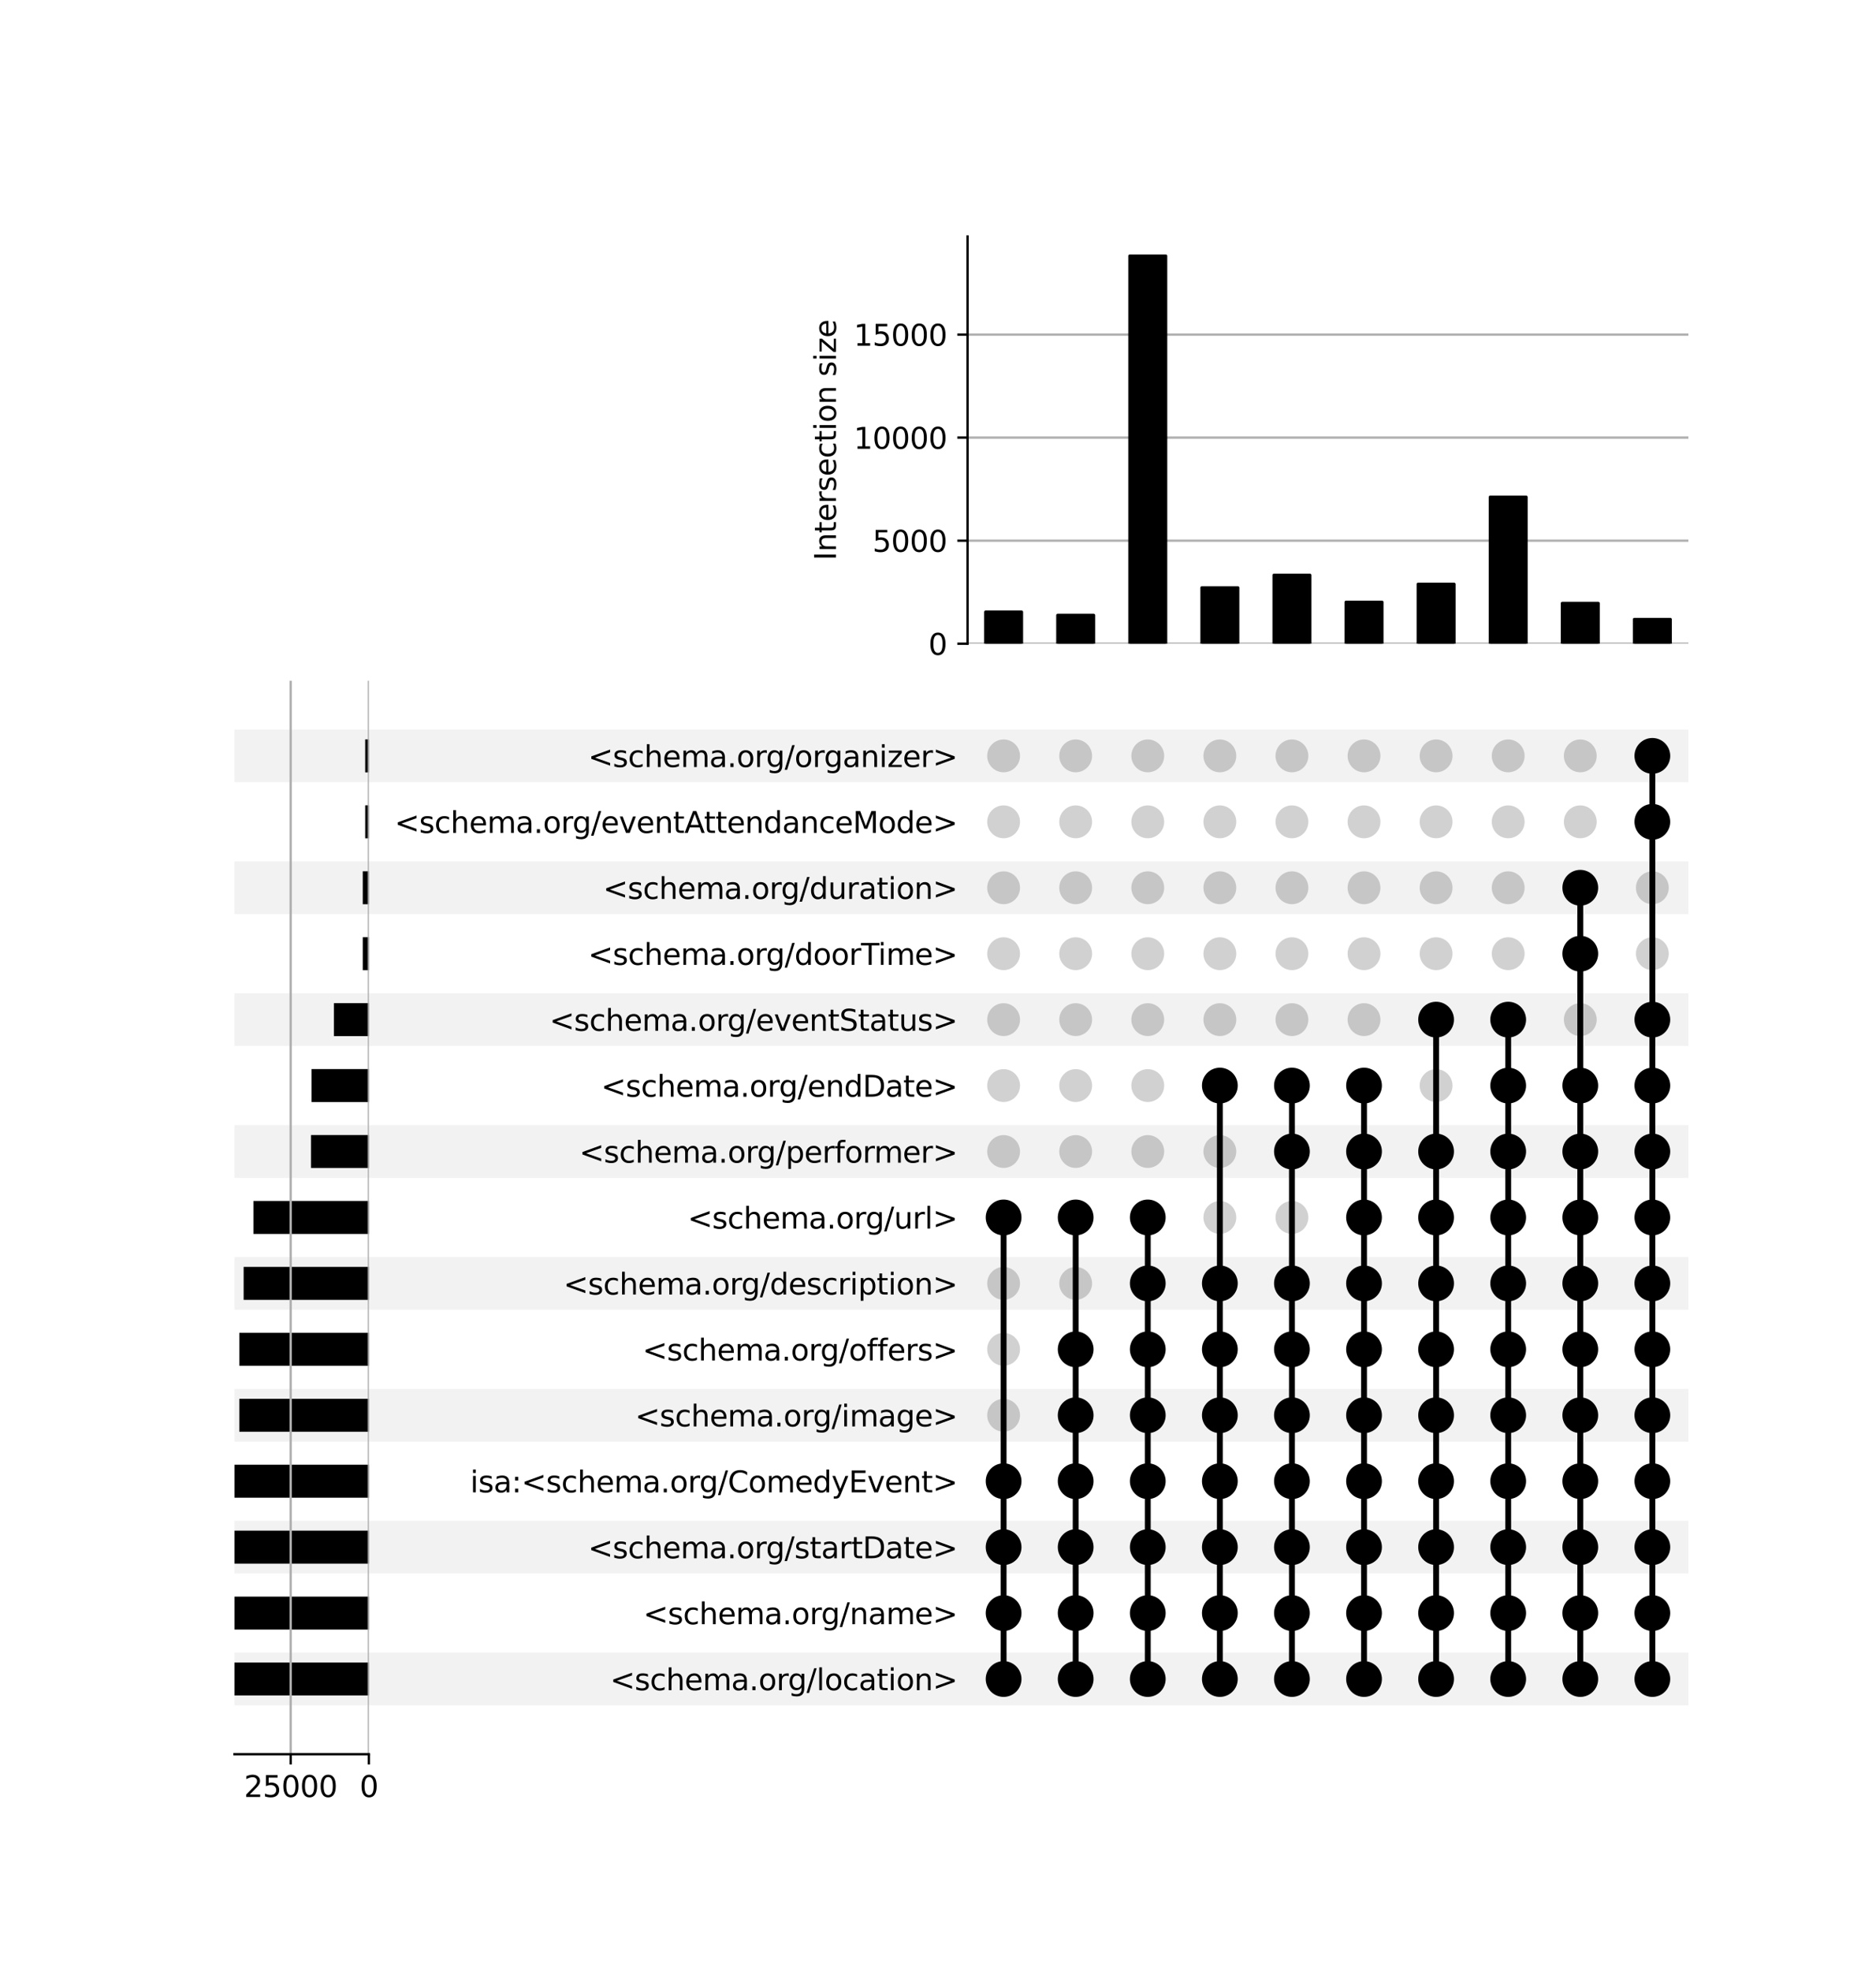 <?xml version="1.0" encoding="utf-8" standalone="no"?>
<!DOCTYPE svg PUBLIC "-//W3C//DTD SVG 1.1//EN"
  "http://www.w3.org/Graphics/SVG/1.1/DTD/svg11.dtd">
<svg xmlns:xlink="http://www.w3.org/1999/xlink" width="640pt" height="672pt" viewBox="0 0 640 672" xmlns="http://www.w3.org/2000/svg" version="1.1">
 <defs>
  <style type="text/css">*{stroke-linejoin: round; stroke-linecap: butt}</style>
 </defs>
 <g id="figure_1">
  <g id="patch_1">
   <path d="M 0 672 
L 640 672 
L 640 0 
L 0 0 
z
" style="fill: #ffffff"/>
  </g>
  <g id="axes_1">
   <g id="patch_2">
    <path d="M 80 581.444 
L 576 581.444 
L 576 563.459 
L 80 563.459 
z
" clip-path="url(#pee1d33aecf)" style="fill-opacity: 0.051"/>
   </g>
   <g id="patch_3">
    <path d="M 80 536.481 
L 576 536.481 
L 576 518.497 
L 80 518.497 
z
" clip-path="url(#pee1d33aecf)" style="fill-opacity: 0.051"/>
   </g>
   <g id="patch_4">
    <path d="M 80 491.519 
L 576 491.519 
L 576 473.534 
L 80 473.534 
z
" clip-path="url(#pee1d33aecf)" style="fill-opacity: 0.051"/>
   </g>
   <g id="patch_5">
    <path d="M 80 446.557 
L 576 446.557 
L 576 428.572 
L 80 428.572 
z
" clip-path="url(#pee1d33aecf)" style="fill-opacity: 0.051"/>
   </g>
   <g id="patch_6">
    <path d="M 80 401.594 
L 576 401.594 
L 576 383.609 
L 80 383.609 
z
" clip-path="url(#pee1d33aecf)" style="fill-opacity: 0.051"/>
   </g>
   <g id="patch_7">
    <path d="M 80 356.632 
L 576 356.632 
L 576 338.647 
L 80 338.647 
z
" clip-path="url(#pee1d33aecf)" style="fill-opacity: 0.051"/>
   </g>
   <g id="patch_8">
    <path d="M 80 311.669 
L 576 311.669 
L 576 293.684 
L 80 293.684 
z
" clip-path="url(#pee1d33aecf)" style="fill-opacity: 0.051"/>
   </g>
   <g id="patch_9">
    <path d="M 80 266.707 
L 576 266.707 
L 576 248.722 
L 80 248.722 
z
" clip-path="url(#pee1d33aecf)" style="fill-opacity: 0.051"/>
   </g>
   <g id="matplotlib.axis_1"/>
   <g id="matplotlib.axis_2">
    <g id="ytick_1"/>
    <g id="ytick_2"/>
    <g id="ytick_3"/>
    <g id="ytick_4"/>
    <g id="ytick_5"/>
    <g id="ytick_6"/>
    <g id="ytick_7"/>
    <g id="ytick_8"/>
    <g id="ytick_9"/>
    <g id="ytick_10"/>
    <g id="ytick_11"/>
    <g id="ytick_12"/>
    <g id="ytick_13"/>
    <g id="ytick_14"/>
    <g id="ytick_15"/>
   </g>
  </g>
  <g id="axes_2">
   <g id="matplotlib.axis_3">
    <g id="ytick_16">
     <g id="line2d_1"/>
     <g id="text_1">
      <!-- &lt;schema.org/location&gt; -->
      <g transform="translate(208.129 576.251) scale(0.1 -0.1)">
       <defs>
        <path id="DejaVuSans-3c" d="M 4684 3150 
L 1459 2003 
L 4684 863 
L 4684 294 
L 678 1747 
L 678 2266 
L 4684 3719 
L 4684 3150 
z
" transform="scale(0.016)"/>
        <path id="DejaVuSans-73" d="M 2834 3397 
L 2834 2853 
Q 2591 2978 2328 3040 
Q 2066 3103 1784 3103 
Q 1356 3103 1142 2972 
Q 928 2841 928 2578 
Q 928 2378 1081 2264 
Q 1234 2150 1697 2047 
L 1894 2003 
Q 2506 1872 2764 1633 
Q 3022 1394 3022 966 
Q 3022 478 2636 193 
Q 2250 -91 1575 -91 
Q 1294 -91 989 -36 
Q 684 19 347 128 
L 347 722 
Q 666 556 975 473 
Q 1284 391 1588 391 
Q 1994 391 2212 530 
Q 2431 669 2431 922 
Q 2431 1156 2273 1281 
Q 2116 1406 1581 1522 
L 1381 1569 
Q 847 1681 609 1914 
Q 372 2147 372 2553 
Q 372 3047 722 3315 
Q 1072 3584 1716 3584 
Q 2034 3584 2315 3537 
Q 2597 3491 2834 3397 
z
" transform="scale(0.016)"/>
        <path id="DejaVuSans-63" d="M 3122 3366 
L 3122 2828 
Q 2878 2963 2633 3030 
Q 2388 3097 2138 3097 
Q 1578 3097 1268 2742 
Q 959 2388 959 1747 
Q 959 1106 1268 751 
Q 1578 397 2138 397 
Q 2388 397 2633 464 
Q 2878 531 3122 666 
L 3122 134 
Q 2881 22 2623 -34 
Q 2366 -91 2075 -91 
Q 1284 -91 818 406 
Q 353 903 353 1747 
Q 353 2603 823 3093 
Q 1294 3584 2113 3584 
Q 2378 3584 2631 3529 
Q 2884 3475 3122 3366 
z
" transform="scale(0.016)"/>
        <path id="DejaVuSans-68" d="M 3513 2113 
L 3513 0 
L 2938 0 
L 2938 2094 
Q 2938 2591 2744 2837 
Q 2550 3084 2163 3084 
Q 1697 3084 1428 2787 
Q 1159 2491 1159 1978 
L 1159 0 
L 581 0 
L 581 4863 
L 1159 4863 
L 1159 2956 
Q 1366 3272 1645 3428 
Q 1925 3584 2291 3584 
Q 2894 3584 3203 3211 
Q 3513 2838 3513 2113 
z
" transform="scale(0.016)"/>
        <path id="DejaVuSans-65" d="M 3597 1894 
L 3597 1613 
L 953 1613 
Q 991 1019 1311 708 
Q 1631 397 2203 397 
Q 2534 397 2845 478 
Q 3156 559 3463 722 
L 3463 178 
Q 3153 47 2828 -22 
Q 2503 -91 2169 -91 
Q 1331 -91 842 396 
Q 353 884 353 1716 
Q 353 2575 817 3079 
Q 1281 3584 2069 3584 
Q 2775 3584 3186 3129 
Q 3597 2675 3597 1894 
z
M 3022 2063 
Q 3016 2534 2758 2815 
Q 2500 3097 2075 3097 
Q 1594 3097 1305 2825 
Q 1016 2553 972 2059 
L 3022 2063 
z
" transform="scale(0.016)"/>
        <path id="DejaVuSans-6d" d="M 3328 2828 
Q 3544 3216 3844 3400 
Q 4144 3584 4550 3584 
Q 5097 3584 5394 3201 
Q 5691 2819 5691 2113 
L 5691 0 
L 5113 0 
L 5113 2094 
Q 5113 2597 4934 2840 
Q 4756 3084 4391 3084 
Q 3944 3084 3684 2787 
Q 3425 2491 3425 1978 
L 3425 0 
L 2847 0 
L 2847 2094 
Q 2847 2600 2669 2842 
Q 2491 3084 2119 3084 
Q 1678 3084 1418 2786 
Q 1159 2488 1159 1978 
L 1159 0 
L 581 0 
L 581 3500 
L 1159 3500 
L 1159 2956 
Q 1356 3278 1631 3431 
Q 1906 3584 2284 3584 
Q 2666 3584 2933 3390 
Q 3200 3197 3328 2828 
z
" transform="scale(0.016)"/>
        <path id="DejaVuSans-61" d="M 2194 1759 
Q 1497 1759 1228 1600 
Q 959 1441 959 1056 
Q 959 750 1161 570 
Q 1363 391 1709 391 
Q 2188 391 2477 730 
Q 2766 1069 2766 1631 
L 2766 1759 
L 2194 1759 
z
M 3341 1997 
L 3341 0 
L 2766 0 
L 2766 531 
Q 2569 213 2275 61 
Q 1981 -91 1556 -91 
Q 1019 -91 701 211 
Q 384 513 384 1019 
Q 384 1609 779 1909 
Q 1175 2209 1959 2209 
L 2766 2209 
L 2766 2266 
Q 2766 2663 2505 2880 
Q 2244 3097 1772 3097 
Q 1472 3097 1187 3025 
Q 903 2953 641 2809 
L 641 3341 
Q 956 3463 1253 3523 
Q 1550 3584 1831 3584 
Q 2591 3584 2966 3190 
Q 3341 2797 3341 1997 
z
" transform="scale(0.016)"/>
        <path id="DejaVuSans-2e" d="M 684 794 
L 1344 794 
L 1344 0 
L 684 0 
L 684 794 
z
" transform="scale(0.016)"/>
        <path id="DejaVuSans-6f" d="M 1959 3097 
Q 1497 3097 1228 2736 
Q 959 2375 959 1747 
Q 959 1119 1226 758 
Q 1494 397 1959 397 
Q 2419 397 2687 759 
Q 2956 1122 2956 1747 
Q 2956 2369 2687 2733 
Q 2419 3097 1959 3097 
z
M 1959 3584 
Q 2709 3584 3137 3096 
Q 3566 2609 3566 1747 
Q 3566 888 3137 398 
Q 2709 -91 1959 -91 
Q 1206 -91 779 398 
Q 353 888 353 1747 
Q 353 2609 779 3096 
Q 1206 3584 1959 3584 
z
" transform="scale(0.016)"/>
        <path id="DejaVuSans-72" d="M 2631 2963 
Q 2534 3019 2420 3045 
Q 2306 3072 2169 3072 
Q 1681 3072 1420 2755 
Q 1159 2438 1159 1844 
L 1159 0 
L 581 0 
L 581 3500 
L 1159 3500 
L 1159 2956 
Q 1341 3275 1631 3429 
Q 1922 3584 2338 3584 
Q 2397 3584 2469 3576 
Q 2541 3569 2628 3553 
L 2631 2963 
z
" transform="scale(0.016)"/>
        <path id="DejaVuSans-67" d="M 2906 1791 
Q 2906 2416 2648 2759 
Q 2391 3103 1925 3103 
Q 1463 3103 1205 2759 
Q 947 2416 947 1791 
Q 947 1169 1205 825 
Q 1463 481 1925 481 
Q 2391 481 2648 825 
Q 2906 1169 2906 1791 
z
M 3481 434 
Q 3481 -459 3084 -895 
Q 2688 -1331 1869 -1331 
Q 1566 -1331 1297 -1286 
Q 1028 -1241 775 -1147 
L 775 -588 
Q 1028 -725 1275 -790 
Q 1522 -856 1778 -856 
Q 2344 -856 2625 -561 
Q 2906 -266 2906 331 
L 2906 616 
Q 2728 306 2450 153 
Q 2172 0 1784 0 
Q 1141 0 747 490 
Q 353 981 353 1791 
Q 353 2603 747 3093 
Q 1141 3584 1784 3584 
Q 2172 3584 2450 3431 
Q 2728 3278 2906 2969 
L 2906 3500 
L 3481 3500 
L 3481 434 
z
" transform="scale(0.016)"/>
        <path id="DejaVuSans-2f" d="M 1625 4666 
L 2156 4666 
L 531 -594 
L 0 -594 
L 1625 4666 
z
" transform="scale(0.016)"/>
        <path id="DejaVuSans-6c" d="M 603 4863 
L 1178 4863 
L 1178 0 
L 603 0 
L 603 4863 
z
" transform="scale(0.016)"/>
        <path id="DejaVuSans-74" d="M 1172 4494 
L 1172 3500 
L 2356 3500 
L 2356 3053 
L 1172 3053 
L 1172 1153 
Q 1172 725 1289 603 
Q 1406 481 1766 481 
L 2356 481 
L 2356 0 
L 1766 0 
Q 1100 0 847 248 
Q 594 497 594 1153 
L 594 3053 
L 172 3053 
L 172 3500 
L 594 3500 
L 594 4494 
L 1172 4494 
z
" transform="scale(0.016)"/>
        <path id="DejaVuSans-69" d="M 603 3500 
L 1178 3500 
L 1178 0 
L 603 0 
L 603 3500 
z
M 603 4863 
L 1178 4863 
L 1178 4134 
L 603 4134 
L 603 4863 
z
" transform="scale(0.016)"/>
        <path id="DejaVuSans-6e" d="M 3513 2113 
L 3513 0 
L 2938 0 
L 2938 2094 
Q 2938 2591 2744 2837 
Q 2550 3084 2163 3084 
Q 1697 3084 1428 2787 
Q 1159 2491 1159 1978 
L 1159 0 
L 581 0 
L 581 3500 
L 1159 3500 
L 1159 2956 
Q 1366 3272 1645 3428 
Q 1925 3584 2291 3584 
Q 2894 3584 3203 3211 
Q 3513 2838 3513 2113 
z
" transform="scale(0.016)"/>
        <path id="DejaVuSans-3e" d="M 678 3150 
L 678 3719 
L 4684 2266 
L 4684 1747 
L 678 294 
L 678 863 
L 3897 2003 
L 678 3150 
z
" transform="scale(0.016)"/>
       </defs>
       <use xlink:href="#DejaVuSans-3c"/>
       <use xlink:href="#DejaVuSans-73" x="83.789"/>
       <use xlink:href="#DejaVuSans-63" x="135.889"/>
       <use xlink:href="#DejaVuSans-68" x="190.869"/>
       <use xlink:href="#DejaVuSans-65" x="254.248"/>
       <use xlink:href="#DejaVuSans-6d" x="315.771"/>
       <use xlink:href="#DejaVuSans-61" x="413.184"/>
       <use xlink:href="#DejaVuSans-2e" x="474.463"/>
       <use xlink:href="#DejaVuSans-6f" x="506.25"/>
       <use xlink:href="#DejaVuSans-72" x="567.432"/>
       <use xlink:href="#DejaVuSans-67" x="606.795"/>
       <use xlink:href="#DejaVuSans-2f" x="670.271"/>
       <use xlink:href="#DejaVuSans-6c" x="703.963"/>
       <use xlink:href="#DejaVuSans-6f" x="731.746"/>
       <use xlink:href="#DejaVuSans-63" x="792.928"/>
       <use xlink:href="#DejaVuSans-61" x="847.908"/>
       <use xlink:href="#DejaVuSans-74" x="909.188"/>
       <use xlink:href="#DejaVuSans-69" x="948.396"/>
       <use xlink:href="#DejaVuSans-6f" x="976.18"/>
       <use xlink:href="#DejaVuSans-6e" x="1037.361"/>
       <use xlink:href="#DejaVuSans-3e" x="1100.74"/>
      </g>
     </g>
    </g>
    <g id="ytick_17">
     <g id="line2d_2"/>
     <g id="text_2">
      <!-- &lt;schema.org/name&gt; -->
      <g transform="translate(219.448 553.769) scale(0.1 -0.1)">
       <use xlink:href="#DejaVuSans-3c"/>
       <use xlink:href="#DejaVuSans-73" x="83.789"/>
       <use xlink:href="#DejaVuSans-63" x="135.889"/>
       <use xlink:href="#DejaVuSans-68" x="190.869"/>
       <use xlink:href="#DejaVuSans-65" x="254.248"/>
       <use xlink:href="#DejaVuSans-6d" x="315.771"/>
       <use xlink:href="#DejaVuSans-61" x="413.184"/>
       <use xlink:href="#DejaVuSans-2e" x="474.463"/>
       <use xlink:href="#DejaVuSans-6f" x="506.25"/>
       <use xlink:href="#DejaVuSans-72" x="567.432"/>
       <use xlink:href="#DejaVuSans-67" x="606.795"/>
       <use xlink:href="#DejaVuSans-2f" x="670.271"/>
       <use xlink:href="#DejaVuSans-6e" x="703.963"/>
       <use xlink:href="#DejaVuSans-61" x="767.342"/>
       <use xlink:href="#DejaVuSans-6d" x="828.621"/>
       <use xlink:href="#DejaVuSans-65" x="926.033"/>
       <use xlink:href="#DejaVuSans-3e" x="987.557"/>
      </g>
     </g>
    </g>
    <g id="ytick_18">
     <g id="line2d_3"/>
     <g id="text_3">
      <!-- &lt;schema.org/startDate&gt; -->
      <g transform="translate(200.617 531.288) scale(0.1 -0.1)">
       <defs>
        <path id="DejaVuSans-44" d="M 1259 4147 
L 1259 519 
L 2022 519 
Q 2988 519 3436 956 
Q 3884 1394 3884 2338 
Q 3884 3275 3436 3711 
Q 2988 4147 2022 4147 
L 1259 4147 
z
M 628 4666 
L 1925 4666 
Q 3281 4666 3915 4102 
Q 4550 3538 4550 2338 
Q 4550 1131 3912 565 
Q 3275 0 1925 0 
L 628 0 
L 628 4666 
z
" transform="scale(0.016)"/>
       </defs>
       <use xlink:href="#DejaVuSans-3c"/>
       <use xlink:href="#DejaVuSans-73" x="83.789"/>
       <use xlink:href="#DejaVuSans-63" x="135.889"/>
       <use xlink:href="#DejaVuSans-68" x="190.869"/>
       <use xlink:href="#DejaVuSans-65" x="254.248"/>
       <use xlink:href="#DejaVuSans-6d" x="315.771"/>
       <use xlink:href="#DejaVuSans-61" x="413.184"/>
       <use xlink:href="#DejaVuSans-2e" x="474.463"/>
       <use xlink:href="#DejaVuSans-6f" x="506.25"/>
       <use xlink:href="#DejaVuSans-72" x="567.432"/>
       <use xlink:href="#DejaVuSans-67" x="606.795"/>
       <use xlink:href="#DejaVuSans-2f" x="670.271"/>
       <use xlink:href="#DejaVuSans-73" x="703.963"/>
       <use xlink:href="#DejaVuSans-74" x="756.062"/>
       <use xlink:href="#DejaVuSans-61" x="795.271"/>
       <use xlink:href="#DejaVuSans-72" x="856.551"/>
       <use xlink:href="#DejaVuSans-74" x="897.664"/>
       <use xlink:href="#DejaVuSans-44" x="936.873"/>
       <use xlink:href="#DejaVuSans-61" x="1013.875"/>
       <use xlink:href="#DejaVuSans-74" x="1075.154"/>
       <use xlink:href="#DejaVuSans-65" x="1114.363"/>
       <use xlink:href="#DejaVuSans-3e" x="1175.887"/>
      </g>
     </g>
    </g>
    <g id="ytick_19">
     <g id="line2d_4"/>
     <g id="text_4">
      <!-- isa:&lt;schema.org/ComedyEvent&gt; -->
      <g transform="translate(160.412 508.807) scale(0.1 -0.1)">
       <defs>
        <path id="DejaVuSans-3a" d="M 750 794 
L 1409 794 
L 1409 0 
L 750 0 
L 750 794 
z
M 750 3309 
L 1409 3309 
L 1409 2516 
L 750 2516 
L 750 3309 
z
" transform="scale(0.016)"/>
        <path id="DejaVuSans-43" d="M 4122 4306 
L 4122 3641 
Q 3803 3938 3442 4084 
Q 3081 4231 2675 4231 
Q 1875 4231 1450 3742 
Q 1025 3253 1025 2328 
Q 1025 1406 1450 917 
Q 1875 428 2675 428 
Q 3081 428 3442 575 
Q 3803 722 4122 1019 
L 4122 359 
Q 3791 134 3420 21 
Q 3050 -91 2638 -91 
Q 1578 -91 968 557 
Q 359 1206 359 2328 
Q 359 3453 968 4101 
Q 1578 4750 2638 4750 
Q 3056 4750 3426 4639 
Q 3797 4528 4122 4306 
z
" transform="scale(0.016)"/>
        <path id="DejaVuSans-64" d="M 2906 2969 
L 2906 4863 
L 3481 4863 
L 3481 0 
L 2906 0 
L 2906 525 
Q 2725 213 2448 61 
Q 2172 -91 1784 -91 
Q 1150 -91 751 415 
Q 353 922 353 1747 
Q 353 2572 751 3078 
Q 1150 3584 1784 3584 
Q 2172 3584 2448 3432 
Q 2725 3281 2906 2969 
z
M 947 1747 
Q 947 1113 1208 752 
Q 1469 391 1925 391 
Q 2381 391 2643 752 
Q 2906 1113 2906 1747 
Q 2906 2381 2643 2742 
Q 2381 3103 1925 3103 
Q 1469 3103 1208 2742 
Q 947 2381 947 1747 
z
" transform="scale(0.016)"/>
        <path id="DejaVuSans-79" d="M 2059 -325 
Q 1816 -950 1584 -1140 
Q 1353 -1331 966 -1331 
L 506 -1331 
L 506 -850 
L 844 -850 
Q 1081 -850 1212 -737 
Q 1344 -625 1503 -206 
L 1606 56 
L 191 3500 
L 800 3500 
L 1894 763 
L 2988 3500 
L 3597 3500 
L 2059 -325 
z
" transform="scale(0.016)"/>
        <path id="DejaVuSans-45" d="M 628 4666 
L 3578 4666 
L 3578 4134 
L 1259 4134 
L 1259 2753 
L 3481 2753 
L 3481 2222 
L 1259 2222 
L 1259 531 
L 3634 531 
L 3634 0 
L 628 0 
L 628 4666 
z
" transform="scale(0.016)"/>
        <path id="DejaVuSans-76" d="M 191 3500 
L 800 3500 
L 1894 563 
L 2988 3500 
L 3597 3500 
L 2284 0 
L 1503 0 
L 191 3500 
z
" transform="scale(0.016)"/>
       </defs>
       <use xlink:href="#DejaVuSans-69"/>
       <use xlink:href="#DejaVuSans-73" x="27.783"/>
       <use xlink:href="#DejaVuSans-61" x="79.883"/>
       <use xlink:href="#DejaVuSans-3a" x="141.162"/>
       <use xlink:href="#DejaVuSans-3c" x="174.854"/>
       <use xlink:href="#DejaVuSans-73" x="258.643"/>
       <use xlink:href="#DejaVuSans-63" x="310.742"/>
       <use xlink:href="#DejaVuSans-68" x="365.723"/>
       <use xlink:href="#DejaVuSans-65" x="429.102"/>
       <use xlink:href="#DejaVuSans-6d" x="490.625"/>
       <use xlink:href="#DejaVuSans-61" x="588.037"/>
       <use xlink:href="#DejaVuSans-2e" x="649.316"/>
       <use xlink:href="#DejaVuSans-6f" x="681.104"/>
       <use xlink:href="#DejaVuSans-72" x="742.285"/>
       <use xlink:href="#DejaVuSans-67" x="781.648"/>
       <use xlink:href="#DejaVuSans-2f" x="845.125"/>
       <use xlink:href="#DejaVuSans-43" x="878.816"/>
       <use xlink:href="#DejaVuSans-6f" x="948.641"/>
       <use xlink:href="#DejaVuSans-6d" x="1009.822"/>
       <use xlink:href="#DejaVuSans-65" x="1107.234"/>
       <use xlink:href="#DejaVuSans-64" x="1168.758"/>
       <use xlink:href="#DejaVuSans-79" x="1232.234"/>
       <use xlink:href="#DejaVuSans-45" x="1291.414"/>
       <use xlink:href="#DejaVuSans-76" x="1354.598"/>
       <use xlink:href="#DejaVuSans-65" x="1413.777"/>
       <use xlink:href="#DejaVuSans-6e" x="1475.301"/>
       <use xlink:href="#DejaVuSans-74" x="1538.68"/>
       <use xlink:href="#DejaVuSans-3e" x="1577.889"/>
      </g>
     </g>
    </g>
    <g id="ytick_20">
     <g id="line2d_5"/>
     <g id="text_5">
      <!-- &lt;schema.org/image&gt; -->
      <g transform="translate(216.659 486.326) scale(0.1 -0.1)">
       <use xlink:href="#DejaVuSans-3c"/>
       <use xlink:href="#DejaVuSans-73" x="83.789"/>
       <use xlink:href="#DejaVuSans-63" x="135.889"/>
       <use xlink:href="#DejaVuSans-68" x="190.869"/>
       <use xlink:href="#DejaVuSans-65" x="254.248"/>
       <use xlink:href="#DejaVuSans-6d" x="315.771"/>
       <use xlink:href="#DejaVuSans-61" x="413.184"/>
       <use xlink:href="#DejaVuSans-2e" x="474.463"/>
       <use xlink:href="#DejaVuSans-6f" x="506.25"/>
       <use xlink:href="#DejaVuSans-72" x="567.432"/>
       <use xlink:href="#DejaVuSans-67" x="606.795"/>
       <use xlink:href="#DejaVuSans-2f" x="670.271"/>
       <use xlink:href="#DejaVuSans-69" x="703.963"/>
       <use xlink:href="#DejaVuSans-6d" x="731.746"/>
       <use xlink:href="#DejaVuSans-61" x="829.158"/>
       <use xlink:href="#DejaVuSans-67" x="890.438"/>
       <use xlink:href="#DejaVuSans-65" x="953.914"/>
       <use xlink:href="#DejaVuSans-3e" x="1015.438"/>
      </g>
     </g>
    </g>
    <g id="ytick_21">
     <g id="line2d_6"/>
     <g id="text_6">
      <!-- &lt;schema.org/offers&gt; -->
      <g transform="translate(219.175 463.845) scale(0.1 -0.1)">
       <defs>
        <path id="DejaVuSans-66" d="M 2375 4863 
L 2375 4384 
L 1825 4384 
Q 1516 4384 1395 4259 
Q 1275 4134 1275 3809 
L 1275 3500 
L 2222 3500 
L 2222 3053 
L 1275 3053 
L 1275 0 
L 697 0 
L 697 3053 
L 147 3053 
L 147 3500 
L 697 3500 
L 697 3744 
Q 697 4328 969 4595 
Q 1241 4863 1831 4863 
L 2375 4863 
z
" transform="scale(0.016)"/>
       </defs>
       <use xlink:href="#DejaVuSans-3c"/>
       <use xlink:href="#DejaVuSans-73" x="83.789"/>
       <use xlink:href="#DejaVuSans-63" x="135.889"/>
       <use xlink:href="#DejaVuSans-68" x="190.869"/>
       <use xlink:href="#DejaVuSans-65" x="254.248"/>
       <use xlink:href="#DejaVuSans-6d" x="315.771"/>
       <use xlink:href="#DejaVuSans-61" x="413.184"/>
       <use xlink:href="#DejaVuSans-2e" x="474.463"/>
       <use xlink:href="#DejaVuSans-6f" x="506.25"/>
       <use xlink:href="#DejaVuSans-72" x="567.432"/>
       <use xlink:href="#DejaVuSans-67" x="606.795"/>
       <use xlink:href="#DejaVuSans-2f" x="670.271"/>
       <use xlink:href="#DejaVuSans-6f" x="703.963"/>
       <use xlink:href="#DejaVuSans-66" x="765.145"/>
       <use xlink:href="#DejaVuSans-66" x="800.35"/>
       <use xlink:href="#DejaVuSans-65" x="835.555"/>
       <use xlink:href="#DejaVuSans-72" x="897.078"/>
       <use xlink:href="#DejaVuSans-73" x="938.191"/>
       <use xlink:href="#DejaVuSans-3e" x="990.291"/>
      </g>
     </g>
    </g>
    <g id="ytick_22">
     <g id="line2d_7"/>
     <g id="text_7">
      <!-- &lt;schema.org/description&gt; -->
      <g transform="translate(192.206 441.363) scale(0.1 -0.1)">
       <defs>
        <path id="DejaVuSans-70" d="M 1159 525 
L 1159 -1331 
L 581 -1331 
L 581 3500 
L 1159 3500 
L 1159 2969 
Q 1341 3281 1617 3432 
Q 1894 3584 2278 3584 
Q 2916 3584 3314 3078 
Q 3713 2572 3713 1747 
Q 3713 922 3314 415 
Q 2916 -91 2278 -91 
Q 1894 -91 1617 61 
Q 1341 213 1159 525 
z
M 3116 1747 
Q 3116 2381 2855 2742 
Q 2594 3103 2138 3103 
Q 1681 3103 1420 2742 
Q 1159 2381 1159 1747 
Q 1159 1113 1420 752 
Q 1681 391 2138 391 
Q 2594 391 2855 752 
Q 3116 1113 3116 1747 
z
" transform="scale(0.016)"/>
       </defs>
       <use xlink:href="#DejaVuSans-3c"/>
       <use xlink:href="#DejaVuSans-73" x="83.789"/>
       <use xlink:href="#DejaVuSans-63" x="135.889"/>
       <use xlink:href="#DejaVuSans-68" x="190.869"/>
       <use xlink:href="#DejaVuSans-65" x="254.248"/>
       <use xlink:href="#DejaVuSans-6d" x="315.771"/>
       <use xlink:href="#DejaVuSans-61" x="413.184"/>
       <use xlink:href="#DejaVuSans-2e" x="474.463"/>
       <use xlink:href="#DejaVuSans-6f" x="506.25"/>
       <use xlink:href="#DejaVuSans-72" x="567.432"/>
       <use xlink:href="#DejaVuSans-67" x="606.795"/>
       <use xlink:href="#DejaVuSans-2f" x="670.271"/>
       <use xlink:href="#DejaVuSans-64" x="703.963"/>
       <use xlink:href="#DejaVuSans-65" x="767.439"/>
       <use xlink:href="#DejaVuSans-73" x="828.963"/>
       <use xlink:href="#DejaVuSans-63" x="881.062"/>
       <use xlink:href="#DejaVuSans-72" x="936.043"/>
       <use xlink:href="#DejaVuSans-69" x="977.156"/>
       <use xlink:href="#DejaVuSans-70" x="1004.939"/>
       <use xlink:href="#DejaVuSans-74" x="1068.416"/>
       <use xlink:href="#DejaVuSans-69" x="1107.625"/>
       <use xlink:href="#DejaVuSans-6f" x="1135.408"/>
       <use xlink:href="#DejaVuSans-6e" x="1196.59"/>
       <use xlink:href="#DejaVuSans-3e" x="1259.969"/>
      </g>
     </g>
    </g>
    <g id="ytick_23">
     <g id="line2d_8"/>
     <g id="text_8">
      <!-- &lt;schema.org/url&gt; -->
      <g transform="translate(234.581 418.882) scale(0.1 -0.1)">
       <defs>
        <path id="DejaVuSans-75" d="M 544 1381 
L 544 3500 
L 1119 3500 
L 1119 1403 
Q 1119 906 1312 657 
Q 1506 409 1894 409 
Q 2359 409 2629 706 
Q 2900 1003 2900 1516 
L 2900 3500 
L 3475 3500 
L 3475 0 
L 2900 0 
L 2900 538 
Q 2691 219 2414 64 
Q 2138 -91 1772 -91 
Q 1169 -91 856 284 
Q 544 659 544 1381 
z
M 1991 3584 
L 1991 3584 
z
" transform="scale(0.016)"/>
       </defs>
       <use xlink:href="#DejaVuSans-3c"/>
       <use xlink:href="#DejaVuSans-73" x="83.789"/>
       <use xlink:href="#DejaVuSans-63" x="135.889"/>
       <use xlink:href="#DejaVuSans-68" x="190.869"/>
       <use xlink:href="#DejaVuSans-65" x="254.248"/>
       <use xlink:href="#DejaVuSans-6d" x="315.771"/>
       <use xlink:href="#DejaVuSans-61" x="413.184"/>
       <use xlink:href="#DejaVuSans-2e" x="474.463"/>
       <use xlink:href="#DejaVuSans-6f" x="506.25"/>
       <use xlink:href="#DejaVuSans-72" x="567.432"/>
       <use xlink:href="#DejaVuSans-67" x="606.795"/>
       <use xlink:href="#DejaVuSans-2f" x="670.271"/>
       <use xlink:href="#DejaVuSans-75" x="703.963"/>
       <use xlink:href="#DejaVuSans-72" x="767.342"/>
       <use xlink:href="#DejaVuSans-6c" x="808.455"/>
       <use xlink:href="#DejaVuSans-3e" x="836.238"/>
      </g>
     </g>
    </g>
    <g id="ytick_24">
     <g id="line2d_9"/>
     <g id="text_9">
      <!-- &lt;schema.org/performer&gt; -->
      <g transform="translate(197.615 396.401) scale(0.1 -0.1)">
       <use xlink:href="#DejaVuSans-3c"/>
       <use xlink:href="#DejaVuSans-73" x="83.789"/>
       <use xlink:href="#DejaVuSans-63" x="135.889"/>
       <use xlink:href="#DejaVuSans-68" x="190.869"/>
       <use xlink:href="#DejaVuSans-65" x="254.248"/>
       <use xlink:href="#DejaVuSans-6d" x="315.771"/>
       <use xlink:href="#DejaVuSans-61" x="413.184"/>
       <use xlink:href="#DejaVuSans-2e" x="474.463"/>
       <use xlink:href="#DejaVuSans-6f" x="506.25"/>
       <use xlink:href="#DejaVuSans-72" x="567.432"/>
       <use xlink:href="#DejaVuSans-67" x="606.795"/>
       <use xlink:href="#DejaVuSans-2f" x="670.271"/>
       <use xlink:href="#DejaVuSans-70" x="703.963"/>
       <use xlink:href="#DejaVuSans-65" x="767.439"/>
       <use xlink:href="#DejaVuSans-72" x="828.963"/>
       <use xlink:href="#DejaVuSans-66" x="870.076"/>
       <use xlink:href="#DejaVuSans-6f" x="905.281"/>
       <use xlink:href="#DejaVuSans-72" x="966.463"/>
       <use xlink:href="#DejaVuSans-6d" x="1005.826"/>
       <use xlink:href="#DejaVuSans-65" x="1103.238"/>
       <use xlink:href="#DejaVuSans-72" x="1164.762"/>
       <use xlink:href="#DejaVuSans-3e" x="1205.875"/>
      </g>
     </g>
    </g>
    <g id="ytick_25">
     <g id="line2d_10"/>
     <g id="text_10">
      <!-- &lt;schema.org/endDate&gt; -->
      <g transform="translate(205.067 373.92) scale(0.1 -0.1)">
       <use xlink:href="#DejaVuSans-3c"/>
       <use xlink:href="#DejaVuSans-73" x="83.789"/>
       <use xlink:href="#DejaVuSans-63" x="135.889"/>
       <use xlink:href="#DejaVuSans-68" x="190.869"/>
       <use xlink:href="#DejaVuSans-65" x="254.248"/>
       <use xlink:href="#DejaVuSans-6d" x="315.771"/>
       <use xlink:href="#DejaVuSans-61" x="413.184"/>
       <use xlink:href="#DejaVuSans-2e" x="474.463"/>
       <use xlink:href="#DejaVuSans-6f" x="506.25"/>
       <use xlink:href="#DejaVuSans-72" x="567.432"/>
       <use xlink:href="#DejaVuSans-67" x="606.795"/>
       <use xlink:href="#DejaVuSans-2f" x="670.271"/>
       <use xlink:href="#DejaVuSans-65" x="703.963"/>
       <use xlink:href="#DejaVuSans-6e" x="765.486"/>
       <use xlink:href="#DejaVuSans-64" x="828.865"/>
       <use xlink:href="#DejaVuSans-44" x="892.342"/>
       <use xlink:href="#DejaVuSans-61" x="969.344"/>
       <use xlink:href="#DejaVuSans-74" x="1030.623"/>
       <use xlink:href="#DejaVuSans-65" x="1069.832"/>
       <use xlink:href="#DejaVuSans-3e" x="1131.355"/>
      </g>
     </g>
    </g>
    <g id="ytick_26">
     <g id="line2d_11"/>
     <g id="text_11">
      <!-- &lt;schema.org/eventStatus&gt; -->
      <g transform="translate(187.461 351.439) scale(0.1 -0.1)">
       <defs>
        <path id="DejaVuSans-53" d="M 3425 4513 
L 3425 3897 
Q 3066 4069 2747 4153 
Q 2428 4238 2131 4238 
Q 1616 4238 1336 4038 
Q 1056 3838 1056 3469 
Q 1056 3159 1242 3001 
Q 1428 2844 1947 2747 
L 2328 2669 
Q 3034 2534 3370 2195 
Q 3706 1856 3706 1288 
Q 3706 609 3251 259 
Q 2797 -91 1919 -91 
Q 1588 -91 1214 -16 
Q 841 59 441 206 
L 441 856 
Q 825 641 1194 531 
Q 1563 422 1919 422 
Q 2459 422 2753 634 
Q 3047 847 3047 1241 
Q 3047 1584 2836 1778 
Q 2625 1972 2144 2069 
L 1759 2144 
Q 1053 2284 737 2584 
Q 422 2884 422 3419 
Q 422 4038 858 4394 
Q 1294 4750 2059 4750 
Q 2388 4750 2728 4690 
Q 3069 4631 3425 4513 
z
" transform="scale(0.016)"/>
       </defs>
       <use xlink:href="#DejaVuSans-3c"/>
       <use xlink:href="#DejaVuSans-73" x="83.789"/>
       <use xlink:href="#DejaVuSans-63" x="135.889"/>
       <use xlink:href="#DejaVuSans-68" x="190.869"/>
       <use xlink:href="#DejaVuSans-65" x="254.248"/>
       <use xlink:href="#DejaVuSans-6d" x="315.771"/>
       <use xlink:href="#DejaVuSans-61" x="413.184"/>
       <use xlink:href="#DejaVuSans-2e" x="474.463"/>
       <use xlink:href="#DejaVuSans-6f" x="506.25"/>
       <use xlink:href="#DejaVuSans-72" x="567.432"/>
       <use xlink:href="#DejaVuSans-67" x="606.795"/>
       <use xlink:href="#DejaVuSans-2f" x="670.271"/>
       <use xlink:href="#DejaVuSans-65" x="703.963"/>
       <use xlink:href="#DejaVuSans-76" x="765.486"/>
       <use xlink:href="#DejaVuSans-65" x="824.666"/>
       <use xlink:href="#DejaVuSans-6e" x="886.189"/>
       <use xlink:href="#DejaVuSans-74" x="949.568"/>
       <use xlink:href="#DejaVuSans-53" x="988.777"/>
       <use xlink:href="#DejaVuSans-74" x="1052.254"/>
       <use xlink:href="#DejaVuSans-61" x="1091.463"/>
       <use xlink:href="#DejaVuSans-74" x="1152.742"/>
       <use xlink:href="#DejaVuSans-75" x="1191.951"/>
       <use xlink:href="#DejaVuSans-73" x="1255.33"/>
       <use xlink:href="#DejaVuSans-3e" x="1307.43"/>
      </g>
     </g>
    </g>
    <g id="ytick_27">
     <g id="line2d_12"/>
     <g id="text_12">
      <!-- &lt;schema.org/doorTime&gt; -->
      <g transform="translate(200.643 328.957) scale(0.1 -0.1)">
       <defs>
        <path id="DejaVuSans-54" d="M -19 4666 
L 3928 4666 
L 3928 4134 
L 2272 4134 
L 2272 0 
L 1638 0 
L 1638 4134 
L -19 4134 
L -19 4666 
z
" transform="scale(0.016)"/>
       </defs>
       <use xlink:href="#DejaVuSans-3c"/>
       <use xlink:href="#DejaVuSans-73" x="83.789"/>
       <use xlink:href="#DejaVuSans-63" x="135.889"/>
       <use xlink:href="#DejaVuSans-68" x="190.869"/>
       <use xlink:href="#DejaVuSans-65" x="254.248"/>
       <use xlink:href="#DejaVuSans-6d" x="315.771"/>
       <use xlink:href="#DejaVuSans-61" x="413.184"/>
       <use xlink:href="#DejaVuSans-2e" x="474.463"/>
       <use xlink:href="#DejaVuSans-6f" x="506.25"/>
       <use xlink:href="#DejaVuSans-72" x="567.432"/>
       <use xlink:href="#DejaVuSans-67" x="606.795"/>
       <use xlink:href="#DejaVuSans-2f" x="670.271"/>
       <use xlink:href="#DejaVuSans-64" x="703.963"/>
       <use xlink:href="#DejaVuSans-6f" x="767.439"/>
       <use xlink:href="#DejaVuSans-6f" x="828.621"/>
       <use xlink:href="#DejaVuSans-72" x="889.803"/>
       <use xlink:href="#DejaVuSans-54" x="930.916"/>
       <use xlink:href="#DejaVuSans-69" x="988.875"/>
       <use xlink:href="#DejaVuSans-6d" x="1016.658"/>
       <use xlink:href="#DejaVuSans-65" x="1114.07"/>
       <use xlink:href="#DejaVuSans-3e" x="1175.594"/>
      </g>
     </g>
    </g>
    <g id="ytick_28">
     <g id="line2d_13"/>
     <g id="text_13">
      <!-- &lt;schema.org/duration&gt; -->
      <g transform="translate(205.728 306.476) scale(0.1 -0.1)">
       <use xlink:href="#DejaVuSans-3c"/>
       <use xlink:href="#DejaVuSans-73" x="83.789"/>
       <use xlink:href="#DejaVuSans-63" x="135.889"/>
       <use xlink:href="#DejaVuSans-68" x="190.869"/>
       <use xlink:href="#DejaVuSans-65" x="254.248"/>
       <use xlink:href="#DejaVuSans-6d" x="315.771"/>
       <use xlink:href="#DejaVuSans-61" x="413.184"/>
       <use xlink:href="#DejaVuSans-2e" x="474.463"/>
       <use xlink:href="#DejaVuSans-6f" x="506.25"/>
       <use xlink:href="#DejaVuSans-72" x="567.432"/>
       <use xlink:href="#DejaVuSans-67" x="606.795"/>
       <use xlink:href="#DejaVuSans-2f" x="670.271"/>
       <use xlink:href="#DejaVuSans-64" x="703.963"/>
       <use xlink:href="#DejaVuSans-75" x="767.439"/>
       <use xlink:href="#DejaVuSans-72" x="830.818"/>
       <use xlink:href="#DejaVuSans-61" x="871.932"/>
       <use xlink:href="#DejaVuSans-74" x="933.211"/>
       <use xlink:href="#DejaVuSans-69" x="972.42"/>
       <use xlink:href="#DejaVuSans-6f" x="1000.203"/>
       <use xlink:href="#DejaVuSans-6e" x="1061.385"/>
       <use xlink:href="#DejaVuSans-3e" x="1124.764"/>
      </g>
     </g>
    </g>
    <g id="ytick_29">
     <g id="line2d_14"/>
     <g id="text_14">
      <!-- &lt;schema.org/eventAttendanceMode&gt; -->
      <g transform="translate(134.614 283.995) scale(0.1 -0.1)">
       <defs>
        <path id="DejaVuSans-41" d="M 2188 4044 
L 1331 1722 
L 3047 1722 
L 2188 4044 
z
M 1831 4666 
L 2547 4666 
L 4325 0 
L 3669 0 
L 3244 1197 
L 1141 1197 
L 716 0 
L 50 0 
L 1831 4666 
z
" transform="scale(0.016)"/>
        <path id="DejaVuSans-4d" d="M 628 4666 
L 1569 4666 
L 2759 1491 
L 3956 4666 
L 4897 4666 
L 4897 0 
L 4281 0 
L 4281 4097 
L 3078 897 
L 2444 897 
L 1241 4097 
L 1241 0 
L 628 0 
L 628 4666 
z
" transform="scale(0.016)"/>
       </defs>
       <use xlink:href="#DejaVuSans-3c"/>
       <use xlink:href="#DejaVuSans-73" x="83.789"/>
       <use xlink:href="#DejaVuSans-63" x="135.889"/>
       <use xlink:href="#DejaVuSans-68" x="190.869"/>
       <use xlink:href="#DejaVuSans-65" x="254.248"/>
       <use xlink:href="#DejaVuSans-6d" x="315.771"/>
       <use xlink:href="#DejaVuSans-61" x="413.184"/>
       <use xlink:href="#DejaVuSans-2e" x="474.463"/>
       <use xlink:href="#DejaVuSans-6f" x="506.25"/>
       <use xlink:href="#DejaVuSans-72" x="567.432"/>
       <use xlink:href="#DejaVuSans-67" x="606.795"/>
       <use xlink:href="#DejaVuSans-2f" x="670.271"/>
       <use xlink:href="#DejaVuSans-65" x="703.963"/>
       <use xlink:href="#DejaVuSans-76" x="765.486"/>
       <use xlink:href="#DejaVuSans-65" x="824.666"/>
       <use xlink:href="#DejaVuSans-6e" x="886.189"/>
       <use xlink:href="#DejaVuSans-74" x="949.568"/>
       <use xlink:href="#DejaVuSans-41" x="988.777"/>
       <use xlink:href="#DejaVuSans-74" x="1055.436"/>
       <use xlink:href="#DejaVuSans-74" x="1094.645"/>
       <use xlink:href="#DejaVuSans-65" x="1133.854"/>
       <use xlink:href="#DejaVuSans-6e" x="1195.377"/>
       <use xlink:href="#DejaVuSans-64" x="1258.756"/>
       <use xlink:href="#DejaVuSans-61" x="1322.232"/>
       <use xlink:href="#DejaVuSans-6e" x="1383.512"/>
       <use xlink:href="#DejaVuSans-63" x="1446.891"/>
       <use xlink:href="#DejaVuSans-65" x="1501.871"/>
       <use xlink:href="#DejaVuSans-4d" x="1563.395"/>
       <use xlink:href="#DejaVuSans-6f" x="1649.674"/>
       <use xlink:href="#DejaVuSans-64" x="1710.855"/>
       <use xlink:href="#DejaVuSans-65" x="1774.332"/>
       <use xlink:href="#DejaVuSans-3e" x="1835.855"/>
      </g>
     </g>
    </g>
    <g id="ytick_30">
     <g id="line2d_15"/>
     <g id="text_15">
      <!-- &lt;schema.org/organizer&gt; -->
      <g transform="translate(200.648 261.514) scale(0.1 -0.1)">
       <defs>
        <path id="DejaVuSans-7a" d="M 353 3500 
L 3084 3500 
L 3084 2975 
L 922 459 
L 3084 459 
L 3084 0 
L 275 0 
L 275 525 
L 2438 3041 
L 353 3041 
L 353 3500 
z
" transform="scale(0.016)"/>
       </defs>
       <use xlink:href="#DejaVuSans-3c"/>
       <use xlink:href="#DejaVuSans-73" x="83.789"/>
       <use xlink:href="#DejaVuSans-63" x="135.889"/>
       <use xlink:href="#DejaVuSans-68" x="190.869"/>
       <use xlink:href="#DejaVuSans-65" x="254.248"/>
       <use xlink:href="#DejaVuSans-6d" x="315.771"/>
       <use xlink:href="#DejaVuSans-61" x="413.184"/>
       <use xlink:href="#DejaVuSans-2e" x="474.463"/>
       <use xlink:href="#DejaVuSans-6f" x="506.25"/>
       <use xlink:href="#DejaVuSans-72" x="567.432"/>
       <use xlink:href="#DejaVuSans-67" x="606.795"/>
       <use xlink:href="#DejaVuSans-2f" x="670.271"/>
       <use xlink:href="#DejaVuSans-6f" x="703.963"/>
       <use xlink:href="#DejaVuSans-72" x="765.145"/>
       <use xlink:href="#DejaVuSans-67" x="804.508"/>
       <use xlink:href="#DejaVuSans-61" x="867.984"/>
       <use xlink:href="#DejaVuSans-6e" x="929.264"/>
       <use xlink:href="#DejaVuSans-69" x="992.643"/>
       <use xlink:href="#DejaVuSans-7a" x="1020.426"/>
       <use xlink:href="#DejaVuSans-65" x="1072.916"/>
       <use xlink:href="#DejaVuSans-72" x="1134.439"/>
       <use xlink:href="#DejaVuSans-3e" x="1175.553"/>
      </g>
     </g>
    </g>
   </g>
   <g id="LineCollection_1">
    <path d="M 342.38 572.451 
L 342.38 415.083 
" clip-path="url(#pbe2f5e1181)" style="fill: none; stroke: #000000; stroke-width: 2"/>
    <path d="M 366.971 572.451 
L 366.971 415.083 
" clip-path="url(#pbe2f5e1181)" style="fill: none; stroke: #000000; stroke-width: 2"/>
    <path d="M 391.563 572.451 
L 391.563 415.083 
" clip-path="url(#pbe2f5e1181)" style="fill: none; stroke: #000000; stroke-width: 2"/>
    <path d="M 416.155 572.451 
L 416.155 370.121 
" clip-path="url(#pbe2f5e1181)" style="fill: none; stroke: #000000; stroke-width: 2"/>
    <path d="M 440.746 572.451 
L 440.746 370.121 
" clip-path="url(#pbe2f5e1181)" style="fill: none; stroke: #000000; stroke-width: 2"/>
    <path d="M 465.338 572.451 
L 465.338 370.121 
" clip-path="url(#pbe2f5e1181)" style="fill: none; stroke: #000000; stroke-width: 2"/>
    <path d="M 489.929 572.451 
L 489.929 347.639 
" clip-path="url(#pbe2f5e1181)" style="fill: none; stroke: #000000; stroke-width: 2"/>
    <path d="M 514.521 572.451 
L 514.521 347.639 
" clip-path="url(#pbe2f5e1181)" style="fill: none; stroke: #000000; stroke-width: 2"/>
    <path d="M 539.113 572.451 
L 539.113 302.677 
" clip-path="url(#pbe2f5e1181)" style="fill: none; stroke: #000000; stroke-width: 2"/>
    <path d="M 563.704 572.451 
L 563.704 257.714 
" clip-path="url(#pbe2f5e1181)" style="fill: none; stroke: #000000; stroke-width: 2"/>
   </g>
   <g id="PathCollection_1">
    <defs>
     <path id="C0_0_d604d6c7ee" d="M 0 5.6 
C 1.485 5.6 2.91 5.01 3.96 3.96 
C 5.01 2.91 5.6 1.485 5.6 -0 
C 5.6 -1.485 5.01 -2.91 3.96 -3.96 
C 2.91 -5.01 1.485 -5.6 0 -5.6 
C -1.485 -5.6 -2.91 -5.01 -3.96 -3.96 
C -5.01 -2.91 -5.6 -1.485 -5.6 0 
C -5.6 1.485 -5.01 2.91 -3.96 3.96 
C -2.91 5.01 -1.485 5.6 0 5.6 
z
"/>
    </defs>
    <g clip-path="url(#pbe2f5e1181)">
     <use xlink:href="#C0_0_d604d6c7ee" x="342.38" y="572.451" style="stroke: #000000"/>
    </g>
    <g clip-path="url(#pbe2f5e1181)">
     <use xlink:href="#C0_0_d604d6c7ee" x="342.38" y="549.97" style="stroke: #000000"/>
    </g>
    <g clip-path="url(#pbe2f5e1181)">
     <use xlink:href="#C0_0_d604d6c7ee" x="342.38" y="527.489" style="stroke: #000000"/>
    </g>
    <g clip-path="url(#pbe2f5e1181)">
     <use xlink:href="#C0_0_d604d6c7ee" x="342.38" y="505.008" style="stroke: #000000"/>
    </g>
    <g clip-path="url(#pbe2f5e1181)">
     <use xlink:href="#C0_0_d604d6c7ee" x="342.38" y="482.527" style="fill-opacity: 0.18"/>
    </g>
    <g clip-path="url(#pbe2f5e1181)">
     <use xlink:href="#C0_0_d604d6c7ee" x="342.38" y="460.045" style="fill-opacity: 0.18"/>
    </g>
    <g clip-path="url(#pbe2f5e1181)">
     <use xlink:href="#C0_0_d604d6c7ee" x="342.38" y="437.564" style="fill-opacity: 0.18"/>
    </g>
    <g clip-path="url(#pbe2f5e1181)">
     <use xlink:href="#C0_0_d604d6c7ee" x="342.38" y="415.083" style="stroke: #000000"/>
    </g>
    <g clip-path="url(#pbe2f5e1181)">
     <use xlink:href="#C0_0_d604d6c7ee" x="342.38" y="392.602" style="fill-opacity: 0.18"/>
    </g>
    <g clip-path="url(#pbe2f5e1181)">
     <use xlink:href="#C0_0_d604d6c7ee" x="342.38" y="370.121" style="fill-opacity: 0.18"/>
    </g>
    <g clip-path="url(#pbe2f5e1181)">
     <use xlink:href="#C0_0_d604d6c7ee" x="342.38" y="347.639" style="fill-opacity: 0.18"/>
    </g>
    <g clip-path="url(#pbe2f5e1181)">
     <use xlink:href="#C0_0_d604d6c7ee" x="342.38" y="325.158" style="fill-opacity: 0.18"/>
    </g>
    <g clip-path="url(#pbe2f5e1181)">
     <use xlink:href="#C0_0_d604d6c7ee" x="342.38" y="302.677" style="fill-opacity: 0.18"/>
    </g>
    <g clip-path="url(#pbe2f5e1181)">
     <use xlink:href="#C0_0_d604d6c7ee" x="342.38" y="280.196" style="fill-opacity: 0.18"/>
    </g>
    <g clip-path="url(#pbe2f5e1181)">
     <use xlink:href="#C0_0_d604d6c7ee" x="342.38" y="257.714" style="fill-opacity: 0.18"/>
    </g>
    <g clip-path="url(#pbe2f5e1181)">
     <use xlink:href="#C0_0_d604d6c7ee" x="366.971" y="572.451" style="stroke: #000000"/>
    </g>
    <g clip-path="url(#pbe2f5e1181)">
     <use xlink:href="#C0_0_d604d6c7ee" x="366.971" y="549.97" style="stroke: #000000"/>
    </g>
    <g clip-path="url(#pbe2f5e1181)">
     <use xlink:href="#C0_0_d604d6c7ee" x="366.971" y="527.489" style="stroke: #000000"/>
    </g>
    <g clip-path="url(#pbe2f5e1181)">
     <use xlink:href="#C0_0_d604d6c7ee" x="366.971" y="505.008" style="stroke: #000000"/>
    </g>
    <g clip-path="url(#pbe2f5e1181)">
     <use xlink:href="#C0_0_d604d6c7ee" x="366.971" y="482.527" style="stroke: #000000"/>
    </g>
    <g clip-path="url(#pbe2f5e1181)">
     <use xlink:href="#C0_0_d604d6c7ee" x="366.971" y="460.045" style="stroke: #000000"/>
    </g>
    <g clip-path="url(#pbe2f5e1181)">
     <use xlink:href="#C0_0_d604d6c7ee" x="366.971" y="437.564" style="fill-opacity: 0.18"/>
    </g>
    <g clip-path="url(#pbe2f5e1181)">
     <use xlink:href="#C0_0_d604d6c7ee" x="366.971" y="415.083" style="stroke: #000000"/>
    </g>
    <g clip-path="url(#pbe2f5e1181)">
     <use xlink:href="#C0_0_d604d6c7ee" x="366.971" y="392.602" style="fill-opacity: 0.18"/>
    </g>
    <g clip-path="url(#pbe2f5e1181)">
     <use xlink:href="#C0_0_d604d6c7ee" x="366.971" y="370.121" style="fill-opacity: 0.18"/>
    </g>
    <g clip-path="url(#pbe2f5e1181)">
     <use xlink:href="#C0_0_d604d6c7ee" x="366.971" y="347.639" style="fill-opacity: 0.18"/>
    </g>
    <g clip-path="url(#pbe2f5e1181)">
     <use xlink:href="#C0_0_d604d6c7ee" x="366.971" y="325.158" style="fill-opacity: 0.18"/>
    </g>
    <g clip-path="url(#pbe2f5e1181)">
     <use xlink:href="#C0_0_d604d6c7ee" x="366.971" y="302.677" style="fill-opacity: 0.18"/>
    </g>
    <g clip-path="url(#pbe2f5e1181)">
     <use xlink:href="#C0_0_d604d6c7ee" x="366.971" y="280.196" style="fill-opacity: 0.18"/>
    </g>
    <g clip-path="url(#pbe2f5e1181)">
     <use xlink:href="#C0_0_d604d6c7ee" x="366.971" y="257.714" style="fill-opacity: 0.18"/>
    </g>
    <g clip-path="url(#pbe2f5e1181)">
     <use xlink:href="#C0_0_d604d6c7ee" x="391.563" y="572.451" style="stroke: #000000"/>
    </g>
    <g clip-path="url(#pbe2f5e1181)">
     <use xlink:href="#C0_0_d604d6c7ee" x="391.563" y="549.97" style="stroke: #000000"/>
    </g>
    <g clip-path="url(#pbe2f5e1181)">
     <use xlink:href="#C0_0_d604d6c7ee" x="391.563" y="527.489" style="stroke: #000000"/>
    </g>
    <g clip-path="url(#pbe2f5e1181)">
     <use xlink:href="#C0_0_d604d6c7ee" x="391.563" y="505.008" style="stroke: #000000"/>
    </g>
    <g clip-path="url(#pbe2f5e1181)">
     <use xlink:href="#C0_0_d604d6c7ee" x="391.563" y="482.527" style="stroke: #000000"/>
    </g>
    <g clip-path="url(#pbe2f5e1181)">
     <use xlink:href="#C0_0_d604d6c7ee" x="391.563" y="460.045" style="stroke: #000000"/>
    </g>
    <g clip-path="url(#pbe2f5e1181)">
     <use xlink:href="#C0_0_d604d6c7ee" x="391.563" y="437.564" style="stroke: #000000"/>
    </g>
    <g clip-path="url(#pbe2f5e1181)">
     <use xlink:href="#C0_0_d604d6c7ee" x="391.563" y="415.083" style="stroke: #000000"/>
    </g>
    <g clip-path="url(#pbe2f5e1181)">
     <use xlink:href="#C0_0_d604d6c7ee" x="391.563" y="392.602" style="fill-opacity: 0.18"/>
    </g>
    <g clip-path="url(#pbe2f5e1181)">
     <use xlink:href="#C0_0_d604d6c7ee" x="391.563" y="370.121" style="fill-opacity: 0.18"/>
    </g>
    <g clip-path="url(#pbe2f5e1181)">
     <use xlink:href="#C0_0_d604d6c7ee" x="391.563" y="347.639" style="fill-opacity: 0.18"/>
    </g>
    <g clip-path="url(#pbe2f5e1181)">
     <use xlink:href="#C0_0_d604d6c7ee" x="391.563" y="325.158" style="fill-opacity: 0.18"/>
    </g>
    <g clip-path="url(#pbe2f5e1181)">
     <use xlink:href="#C0_0_d604d6c7ee" x="391.563" y="302.677" style="fill-opacity: 0.18"/>
    </g>
    <g clip-path="url(#pbe2f5e1181)">
     <use xlink:href="#C0_0_d604d6c7ee" x="391.563" y="280.196" style="fill-opacity: 0.18"/>
    </g>
    <g clip-path="url(#pbe2f5e1181)">
     <use xlink:href="#C0_0_d604d6c7ee" x="391.563" y="257.714" style="fill-opacity: 0.18"/>
    </g>
    <g clip-path="url(#pbe2f5e1181)">
     <use xlink:href="#C0_0_d604d6c7ee" x="416.155" y="572.451" style="stroke: #000000"/>
    </g>
    <g clip-path="url(#pbe2f5e1181)">
     <use xlink:href="#C0_0_d604d6c7ee" x="416.155" y="549.97" style="stroke: #000000"/>
    </g>
    <g clip-path="url(#pbe2f5e1181)">
     <use xlink:href="#C0_0_d604d6c7ee" x="416.155" y="527.489" style="stroke: #000000"/>
    </g>
    <g clip-path="url(#pbe2f5e1181)">
     <use xlink:href="#C0_0_d604d6c7ee" x="416.155" y="505.008" style="stroke: #000000"/>
    </g>
    <g clip-path="url(#pbe2f5e1181)">
     <use xlink:href="#C0_0_d604d6c7ee" x="416.155" y="482.527" style="stroke: #000000"/>
    </g>
    <g clip-path="url(#pbe2f5e1181)">
     <use xlink:href="#C0_0_d604d6c7ee" x="416.155" y="460.045" style="stroke: #000000"/>
    </g>
    <g clip-path="url(#pbe2f5e1181)">
     <use xlink:href="#C0_0_d604d6c7ee" x="416.155" y="437.564" style="stroke: #000000"/>
    </g>
    <g clip-path="url(#pbe2f5e1181)">
     <use xlink:href="#C0_0_d604d6c7ee" x="416.155" y="415.083" style="fill-opacity: 0.18"/>
    </g>
    <g clip-path="url(#pbe2f5e1181)">
     <use xlink:href="#C0_0_d604d6c7ee" x="416.155" y="392.602" style="fill-opacity: 0.18"/>
    </g>
    <g clip-path="url(#pbe2f5e1181)">
     <use xlink:href="#C0_0_d604d6c7ee" x="416.155" y="370.121" style="stroke: #000000"/>
    </g>
    <g clip-path="url(#pbe2f5e1181)">
     <use xlink:href="#C0_0_d604d6c7ee" x="416.155" y="347.639" style="fill-opacity: 0.18"/>
    </g>
    <g clip-path="url(#pbe2f5e1181)">
     <use xlink:href="#C0_0_d604d6c7ee" x="416.155" y="325.158" style="fill-opacity: 0.18"/>
    </g>
    <g clip-path="url(#pbe2f5e1181)">
     <use xlink:href="#C0_0_d604d6c7ee" x="416.155" y="302.677" style="fill-opacity: 0.18"/>
    </g>
    <g clip-path="url(#pbe2f5e1181)">
     <use xlink:href="#C0_0_d604d6c7ee" x="416.155" y="280.196" style="fill-opacity: 0.18"/>
    </g>
    <g clip-path="url(#pbe2f5e1181)">
     <use xlink:href="#C0_0_d604d6c7ee" x="416.155" y="257.714" style="fill-opacity: 0.18"/>
    </g>
    <g clip-path="url(#pbe2f5e1181)">
     <use xlink:href="#C0_0_d604d6c7ee" x="440.746" y="572.451" style="stroke: #000000"/>
    </g>
    <g clip-path="url(#pbe2f5e1181)">
     <use xlink:href="#C0_0_d604d6c7ee" x="440.746" y="549.97" style="stroke: #000000"/>
    </g>
    <g clip-path="url(#pbe2f5e1181)">
     <use xlink:href="#C0_0_d604d6c7ee" x="440.746" y="527.489" style="stroke: #000000"/>
    </g>
    <g clip-path="url(#pbe2f5e1181)">
     <use xlink:href="#C0_0_d604d6c7ee" x="440.746" y="505.008" style="stroke: #000000"/>
    </g>
    <g clip-path="url(#pbe2f5e1181)">
     <use xlink:href="#C0_0_d604d6c7ee" x="440.746" y="482.527" style="stroke: #000000"/>
    </g>
    <g clip-path="url(#pbe2f5e1181)">
     <use xlink:href="#C0_0_d604d6c7ee" x="440.746" y="460.045" style="stroke: #000000"/>
    </g>
    <g clip-path="url(#pbe2f5e1181)">
     <use xlink:href="#C0_0_d604d6c7ee" x="440.746" y="437.564" style="stroke: #000000"/>
    </g>
    <g clip-path="url(#pbe2f5e1181)">
     <use xlink:href="#C0_0_d604d6c7ee" x="440.746" y="415.083" style="fill-opacity: 0.18"/>
    </g>
    <g clip-path="url(#pbe2f5e1181)">
     <use xlink:href="#C0_0_d604d6c7ee" x="440.746" y="392.602" style="stroke: #000000"/>
    </g>
    <g clip-path="url(#pbe2f5e1181)">
     <use xlink:href="#C0_0_d604d6c7ee" x="440.746" y="370.121" style="stroke: #000000"/>
    </g>
    <g clip-path="url(#pbe2f5e1181)">
     <use xlink:href="#C0_0_d604d6c7ee" x="440.746" y="347.639" style="fill-opacity: 0.18"/>
    </g>
    <g clip-path="url(#pbe2f5e1181)">
     <use xlink:href="#C0_0_d604d6c7ee" x="440.746" y="325.158" style="fill-opacity: 0.18"/>
    </g>
    <g clip-path="url(#pbe2f5e1181)">
     <use xlink:href="#C0_0_d604d6c7ee" x="440.746" y="302.677" style="fill-opacity: 0.18"/>
    </g>
    <g clip-path="url(#pbe2f5e1181)">
     <use xlink:href="#C0_0_d604d6c7ee" x="440.746" y="280.196" style="fill-opacity: 0.18"/>
    </g>
    <g clip-path="url(#pbe2f5e1181)">
     <use xlink:href="#C0_0_d604d6c7ee" x="440.746" y="257.714" style="fill-opacity: 0.18"/>
    </g>
    <g clip-path="url(#pbe2f5e1181)">
     <use xlink:href="#C0_0_d604d6c7ee" x="465.338" y="572.451" style="stroke: #000000"/>
    </g>
    <g clip-path="url(#pbe2f5e1181)">
     <use xlink:href="#C0_0_d604d6c7ee" x="465.338" y="549.97" style="stroke: #000000"/>
    </g>
    <g clip-path="url(#pbe2f5e1181)">
     <use xlink:href="#C0_0_d604d6c7ee" x="465.338" y="527.489" style="stroke: #000000"/>
    </g>
    <g clip-path="url(#pbe2f5e1181)">
     <use xlink:href="#C0_0_d604d6c7ee" x="465.338" y="505.008" style="stroke: #000000"/>
    </g>
    <g clip-path="url(#pbe2f5e1181)">
     <use xlink:href="#C0_0_d604d6c7ee" x="465.338" y="482.527" style="stroke: #000000"/>
    </g>
    <g clip-path="url(#pbe2f5e1181)">
     <use xlink:href="#C0_0_d604d6c7ee" x="465.338" y="460.045" style="stroke: #000000"/>
    </g>
    <g clip-path="url(#pbe2f5e1181)">
     <use xlink:href="#C0_0_d604d6c7ee" x="465.338" y="437.564" style="stroke: #000000"/>
    </g>
    <g clip-path="url(#pbe2f5e1181)">
     <use xlink:href="#C0_0_d604d6c7ee" x="465.338" y="415.083" style="stroke: #000000"/>
    </g>
    <g clip-path="url(#pbe2f5e1181)">
     <use xlink:href="#C0_0_d604d6c7ee" x="465.338" y="392.602" style="stroke: #000000"/>
    </g>
    <g clip-path="url(#pbe2f5e1181)">
     <use xlink:href="#C0_0_d604d6c7ee" x="465.338" y="370.121" style="stroke: #000000"/>
    </g>
    <g clip-path="url(#pbe2f5e1181)">
     <use xlink:href="#C0_0_d604d6c7ee" x="465.338" y="347.639" style="fill-opacity: 0.18"/>
    </g>
    <g clip-path="url(#pbe2f5e1181)">
     <use xlink:href="#C0_0_d604d6c7ee" x="465.338" y="325.158" style="fill-opacity: 0.18"/>
    </g>
    <g clip-path="url(#pbe2f5e1181)">
     <use xlink:href="#C0_0_d604d6c7ee" x="465.338" y="302.677" style="fill-opacity: 0.18"/>
    </g>
    <g clip-path="url(#pbe2f5e1181)">
     <use xlink:href="#C0_0_d604d6c7ee" x="465.338" y="280.196" style="fill-opacity: 0.18"/>
    </g>
    <g clip-path="url(#pbe2f5e1181)">
     <use xlink:href="#C0_0_d604d6c7ee" x="465.338" y="257.714" style="fill-opacity: 0.18"/>
    </g>
    <g clip-path="url(#pbe2f5e1181)">
     <use xlink:href="#C0_0_d604d6c7ee" x="489.929" y="572.451" style="stroke: #000000"/>
    </g>
    <g clip-path="url(#pbe2f5e1181)">
     <use xlink:href="#C0_0_d604d6c7ee" x="489.929" y="549.97" style="stroke: #000000"/>
    </g>
    <g clip-path="url(#pbe2f5e1181)">
     <use xlink:href="#C0_0_d604d6c7ee" x="489.929" y="527.489" style="stroke: #000000"/>
    </g>
    <g clip-path="url(#pbe2f5e1181)">
     <use xlink:href="#C0_0_d604d6c7ee" x="489.929" y="505.008" style="stroke: #000000"/>
    </g>
    <g clip-path="url(#pbe2f5e1181)">
     <use xlink:href="#C0_0_d604d6c7ee" x="489.929" y="482.527" style="stroke: #000000"/>
    </g>
    <g clip-path="url(#pbe2f5e1181)">
     <use xlink:href="#C0_0_d604d6c7ee" x="489.929" y="460.045" style="stroke: #000000"/>
    </g>
    <g clip-path="url(#pbe2f5e1181)">
     <use xlink:href="#C0_0_d604d6c7ee" x="489.929" y="437.564" style="stroke: #000000"/>
    </g>
    <g clip-path="url(#pbe2f5e1181)">
     <use xlink:href="#C0_0_d604d6c7ee" x="489.929" y="415.083" style="stroke: #000000"/>
    </g>
    <g clip-path="url(#pbe2f5e1181)">
     <use xlink:href="#C0_0_d604d6c7ee" x="489.929" y="392.602" style="stroke: #000000"/>
    </g>
    <g clip-path="url(#pbe2f5e1181)">
     <use xlink:href="#C0_0_d604d6c7ee" x="489.929" y="370.121" style="fill-opacity: 0.18"/>
    </g>
    <g clip-path="url(#pbe2f5e1181)">
     <use xlink:href="#C0_0_d604d6c7ee" x="489.929" y="347.639" style="stroke: #000000"/>
    </g>
    <g clip-path="url(#pbe2f5e1181)">
     <use xlink:href="#C0_0_d604d6c7ee" x="489.929" y="325.158" style="fill-opacity: 0.18"/>
    </g>
    <g clip-path="url(#pbe2f5e1181)">
     <use xlink:href="#C0_0_d604d6c7ee" x="489.929" y="302.677" style="fill-opacity: 0.18"/>
    </g>
    <g clip-path="url(#pbe2f5e1181)">
     <use xlink:href="#C0_0_d604d6c7ee" x="489.929" y="280.196" style="fill-opacity: 0.18"/>
    </g>
    <g clip-path="url(#pbe2f5e1181)">
     <use xlink:href="#C0_0_d604d6c7ee" x="489.929" y="257.714" style="fill-opacity: 0.18"/>
    </g>
    <g clip-path="url(#pbe2f5e1181)">
     <use xlink:href="#C0_0_d604d6c7ee" x="514.521" y="572.451" style="stroke: #000000"/>
    </g>
    <g clip-path="url(#pbe2f5e1181)">
     <use xlink:href="#C0_0_d604d6c7ee" x="514.521" y="549.97" style="stroke: #000000"/>
    </g>
    <g clip-path="url(#pbe2f5e1181)">
     <use xlink:href="#C0_0_d604d6c7ee" x="514.521" y="527.489" style="stroke: #000000"/>
    </g>
    <g clip-path="url(#pbe2f5e1181)">
     <use xlink:href="#C0_0_d604d6c7ee" x="514.521" y="505.008" style="stroke: #000000"/>
    </g>
    <g clip-path="url(#pbe2f5e1181)">
     <use xlink:href="#C0_0_d604d6c7ee" x="514.521" y="482.527" style="stroke: #000000"/>
    </g>
    <g clip-path="url(#pbe2f5e1181)">
     <use xlink:href="#C0_0_d604d6c7ee" x="514.521" y="460.045" style="stroke: #000000"/>
    </g>
    <g clip-path="url(#pbe2f5e1181)">
     <use xlink:href="#C0_0_d604d6c7ee" x="514.521" y="437.564" style="stroke: #000000"/>
    </g>
    <g clip-path="url(#pbe2f5e1181)">
     <use xlink:href="#C0_0_d604d6c7ee" x="514.521" y="415.083" style="stroke: #000000"/>
    </g>
    <g clip-path="url(#pbe2f5e1181)">
     <use xlink:href="#C0_0_d604d6c7ee" x="514.521" y="392.602" style="stroke: #000000"/>
    </g>
    <g clip-path="url(#pbe2f5e1181)">
     <use xlink:href="#C0_0_d604d6c7ee" x="514.521" y="370.121" style="stroke: #000000"/>
    </g>
    <g clip-path="url(#pbe2f5e1181)">
     <use xlink:href="#C0_0_d604d6c7ee" x="514.521" y="347.639" style="stroke: #000000"/>
    </g>
    <g clip-path="url(#pbe2f5e1181)">
     <use xlink:href="#C0_0_d604d6c7ee" x="514.521" y="325.158" style="fill-opacity: 0.18"/>
    </g>
    <g clip-path="url(#pbe2f5e1181)">
     <use xlink:href="#C0_0_d604d6c7ee" x="514.521" y="302.677" style="fill-opacity: 0.18"/>
    </g>
    <g clip-path="url(#pbe2f5e1181)">
     <use xlink:href="#C0_0_d604d6c7ee" x="514.521" y="280.196" style="fill-opacity: 0.18"/>
    </g>
    <g clip-path="url(#pbe2f5e1181)">
     <use xlink:href="#C0_0_d604d6c7ee" x="514.521" y="257.714" style="fill-opacity: 0.18"/>
    </g>
    <g clip-path="url(#pbe2f5e1181)">
     <use xlink:href="#C0_0_d604d6c7ee" x="539.113" y="572.451" style="stroke: #000000"/>
    </g>
    <g clip-path="url(#pbe2f5e1181)">
     <use xlink:href="#C0_0_d604d6c7ee" x="539.113" y="549.97" style="stroke: #000000"/>
    </g>
    <g clip-path="url(#pbe2f5e1181)">
     <use xlink:href="#C0_0_d604d6c7ee" x="539.113" y="527.489" style="stroke: #000000"/>
    </g>
    <g clip-path="url(#pbe2f5e1181)">
     <use xlink:href="#C0_0_d604d6c7ee" x="539.113" y="505.008" style="stroke: #000000"/>
    </g>
    <g clip-path="url(#pbe2f5e1181)">
     <use xlink:href="#C0_0_d604d6c7ee" x="539.113" y="482.527" style="stroke: #000000"/>
    </g>
    <g clip-path="url(#pbe2f5e1181)">
     <use xlink:href="#C0_0_d604d6c7ee" x="539.113" y="460.045" style="stroke: #000000"/>
    </g>
    <g clip-path="url(#pbe2f5e1181)">
     <use xlink:href="#C0_0_d604d6c7ee" x="539.113" y="437.564" style="stroke: #000000"/>
    </g>
    <g clip-path="url(#pbe2f5e1181)">
     <use xlink:href="#C0_0_d604d6c7ee" x="539.113" y="415.083" style="stroke: #000000"/>
    </g>
    <g clip-path="url(#pbe2f5e1181)">
     <use xlink:href="#C0_0_d604d6c7ee" x="539.113" y="392.602" style="stroke: #000000"/>
    </g>
    <g clip-path="url(#pbe2f5e1181)">
     <use xlink:href="#C0_0_d604d6c7ee" x="539.113" y="370.121" style="stroke: #000000"/>
    </g>
    <g clip-path="url(#pbe2f5e1181)">
     <use xlink:href="#C0_0_d604d6c7ee" x="539.113" y="347.639" style="fill-opacity: 0.18"/>
    </g>
    <g clip-path="url(#pbe2f5e1181)">
     <use xlink:href="#C0_0_d604d6c7ee" x="539.113" y="325.158" style="stroke: #000000"/>
    </g>
    <g clip-path="url(#pbe2f5e1181)">
     <use xlink:href="#C0_0_d604d6c7ee" x="539.113" y="302.677" style="stroke: #000000"/>
    </g>
    <g clip-path="url(#pbe2f5e1181)">
     <use xlink:href="#C0_0_d604d6c7ee" x="539.113" y="280.196" style="fill-opacity: 0.18"/>
    </g>
    <g clip-path="url(#pbe2f5e1181)">
     <use xlink:href="#C0_0_d604d6c7ee" x="539.113" y="257.714" style="fill-opacity: 0.18"/>
    </g>
    <g clip-path="url(#pbe2f5e1181)">
     <use xlink:href="#C0_0_d604d6c7ee" x="563.704" y="572.451" style="stroke: #000000"/>
    </g>
    <g clip-path="url(#pbe2f5e1181)">
     <use xlink:href="#C0_0_d604d6c7ee" x="563.704" y="549.97" style="stroke: #000000"/>
    </g>
    <g clip-path="url(#pbe2f5e1181)">
     <use xlink:href="#C0_0_d604d6c7ee" x="563.704" y="527.489" style="stroke: #000000"/>
    </g>
    <g clip-path="url(#pbe2f5e1181)">
     <use xlink:href="#C0_0_d604d6c7ee" x="563.704" y="505.008" style="stroke: #000000"/>
    </g>
    <g clip-path="url(#pbe2f5e1181)">
     <use xlink:href="#C0_0_d604d6c7ee" x="563.704" y="482.527" style="stroke: #000000"/>
    </g>
    <g clip-path="url(#pbe2f5e1181)">
     <use xlink:href="#C0_0_d604d6c7ee" x="563.704" y="460.045" style="stroke: #000000"/>
    </g>
    <g clip-path="url(#pbe2f5e1181)">
     <use xlink:href="#C0_0_d604d6c7ee" x="563.704" y="437.564" style="stroke: #000000"/>
    </g>
    <g clip-path="url(#pbe2f5e1181)">
     <use xlink:href="#C0_0_d604d6c7ee" x="563.704" y="415.083" style="stroke: #000000"/>
    </g>
    <g clip-path="url(#pbe2f5e1181)">
     <use xlink:href="#C0_0_d604d6c7ee" x="563.704" y="392.602" style="stroke: #000000"/>
    </g>
    <g clip-path="url(#pbe2f5e1181)">
     <use xlink:href="#C0_0_d604d6c7ee" x="563.704" y="370.121" style="stroke: #000000"/>
    </g>
    <g clip-path="url(#pbe2f5e1181)">
     <use xlink:href="#C0_0_d604d6c7ee" x="563.704" y="347.639" style="stroke: #000000"/>
    </g>
    <g clip-path="url(#pbe2f5e1181)">
     <use xlink:href="#C0_0_d604d6c7ee" x="563.704" y="325.158" style="fill-opacity: 0.18"/>
    </g>
    <g clip-path="url(#pbe2f5e1181)">
     <use xlink:href="#C0_0_d604d6c7ee" x="563.704" y="302.677" style="fill-opacity: 0.18"/>
    </g>
    <g clip-path="url(#pbe2f5e1181)">
     <use xlink:href="#C0_0_d604d6c7ee" x="563.704" y="280.196" style="stroke: #000000"/>
    </g>
    <g clip-path="url(#pbe2f5e1181)">
     <use xlink:href="#C0_0_d604d6c7ee" x="563.704" y="257.714" style="stroke: #000000"/>
    </g>
   </g>
  </g>
  <g id="axes_3">
   <g id="patch_10">
    <path d="M 125.849 578.072 
L 80 578.072 
L 80 566.831 
L 125.849 566.831 
z
" clip-path="url(#pd47c2ebbb3)"/>
   </g>
   <g id="patch_11">
    <path d="M 125.849 555.591 
L 80 555.591 
L 80 544.35 
L 125.849 544.35 
z
" clip-path="url(#pd47c2ebbb3)"/>
   </g>
   <g id="patch_12">
    <path d="M 125.849 533.109 
L 80 533.109 
L 80 521.869 
L 125.849 521.869 
z
" clip-path="url(#pd47c2ebbb3)"/>
   </g>
   <g id="patch_13">
    <path d="M 125.849 510.628 
L 80 510.628 
L 80 499.387 
L 125.849 499.387 
z
" clip-path="url(#pd47c2ebbb3)"/>
   </g>
   <g id="patch_14">
    <path d="M 125.849 488.147 
L 81.643 488.147 
L 81.643 476.906 
L 125.849 476.906 
z
" clip-path="url(#pd47c2ebbb3)"/>
   </g>
   <g id="patch_15">
    <path d="M 125.849 465.666 
L 81.643 465.666 
L 81.643 454.425 
L 125.849 454.425 
z
" clip-path="url(#pd47c2ebbb3)"/>
   </g>
   <g id="patch_16">
    <path d="M 125.849 443.184 
L 83.118 443.184 
L 83.118 431.944 
L 125.849 431.944 
z
" clip-path="url(#pd47c2ebbb3)"/>
   </g>
   <g id="patch_17">
    <path d="M 125.849 420.703 
L 86.453 420.703 
L 86.453 409.463 
L 125.849 409.463 
z
" clip-path="url(#pd47c2ebbb3)"/>
   </g>
   <g id="patch_18">
    <path d="M 125.849 398.222 
L 106.105 398.222 
L 106.105 386.981 
L 125.849 386.981 
z
" clip-path="url(#pd47c2ebbb3)"/>
   </g>
   <g id="patch_19">
    <path d="M 125.849 375.741 
L 106.287 375.741 
L 106.287 364.5 
L 125.849 364.5 
z
" clip-path="url(#pd47c2ebbb3)"/>
   </g>
   <g id="patch_20">
    <path d="M 125.849 353.26 
L 113.905 353.26 
L 113.905 342.019 
L 125.849 342.019 
z
" clip-path="url(#pd47c2ebbb3)"/>
   </g>
   <g id="patch_21">
    <path d="M 125.849 330.778 
L 123.755 330.778 
L 123.755 319.538 
L 125.849 319.538 
z
" clip-path="url(#pd47c2ebbb3)"/>
   </g>
   <g id="patch_22">
    <path d="M 125.849 308.297 
L 123.755 308.297 
L 123.755 297.057 
L 125.849 297.057 
z
" clip-path="url(#pd47c2ebbb3)"/>
   </g>
   <g id="patch_23">
    <path d="M 125.849 285.816 
L 124.585 285.816 
L 124.585 274.575 
L 125.849 274.575 
z
" clip-path="url(#pd47c2ebbb3)"/>
   </g>
   <g id="patch_24">
    <path d="M 125.849 263.335 
L 124.585 263.335 
L 124.585 252.094 
L 125.849 252.094 
z
" clip-path="url(#pd47c2ebbb3)"/>
   </g>
   <g id="matplotlib.axis_4">
    <g id="xtick_1">
     <g id="line2d_16">
      <path d="M 125.849 598.08 
L 125.849 232.086 
" clip-path="url(#pd47c2ebbb3)" style="fill: none; stroke: #b0b0b0; stroke-width: 0.8; stroke-linecap: square"/>
     </g>
     <g id="line2d_17">
      <defs>
       <path id="m0ef2c11ec4" d="M 0 0 
L 0 3.5 
" style="stroke: #000000; stroke-width: 0.8"/>
      </defs>
      <g>
       <use xlink:href="#m0ef2c11ec4" x="125.849" y="598.08" style="stroke: #000000; stroke-width: 0.8"/>
      </g>
     </g>
     <g id="text_16">
      <!-- 0 -->
      <g transform="translate(122.667 612.678) scale(0.1 -0.1)">
       <defs>
        <path id="DejaVuSans-30" d="M 2034 4250 
Q 1547 4250 1301 3770 
Q 1056 3291 1056 2328 
Q 1056 1369 1301 889 
Q 1547 409 2034 409 
Q 2525 409 2770 889 
Q 3016 1369 3016 2328 
Q 3016 3291 2770 3770 
Q 2525 4250 2034 4250 
z
M 2034 4750 
Q 2819 4750 3233 4129 
Q 3647 3509 3647 2328 
Q 3647 1150 3233 529 
Q 2819 -91 2034 -91 
Q 1250 -91 836 529 
Q 422 1150 422 2328 
Q 422 3509 836 4129 
Q 1250 4750 2034 4750 
z
" transform="scale(0.016)"/>
       </defs>
       <use xlink:href="#DejaVuSans-30"/>
      </g>
     </g>
    </g>
    <g id="xtick_2">
     <g id="line2d_18">
      <path d="M 99.166 598.08 
L 99.166 232.086 
" clip-path="url(#pd47c2ebbb3)" style="fill: none; stroke: #b0b0b0; stroke-width: 0.8; stroke-linecap: square"/>
     </g>
     <g id="line2d_19">
      <g>
       <use xlink:href="#m0ef2c11ec4" x="99.166" y="598.08" style="stroke: #000000; stroke-width: 0.8"/>
      </g>
     </g>
     <g id="text_17">
      <!-- 25000 -->
      <g transform="translate(83.26 612.678) scale(0.1 -0.1)">
       <defs>
        <path id="DejaVuSans-32" d="M 1228 531 
L 3431 531 
L 3431 0 
L 469 0 
L 469 531 
Q 828 903 1448 1529 
Q 2069 2156 2228 2338 
Q 2531 2678 2651 2914 
Q 2772 3150 2772 3378 
Q 2772 3750 2511 3984 
Q 2250 4219 1831 4219 
Q 1534 4219 1204 4116 
Q 875 4013 500 3803 
L 500 4441 
Q 881 4594 1212 4672 
Q 1544 4750 1819 4750 
Q 2544 4750 2975 4387 
Q 3406 4025 3406 3419 
Q 3406 3131 3298 2873 
Q 3191 2616 2906 2266 
Q 2828 2175 2409 1742 
Q 1991 1309 1228 531 
z
" transform="scale(0.016)"/>
        <path id="DejaVuSans-35" d="M 691 4666 
L 3169 4666 
L 3169 4134 
L 1269 4134 
L 1269 2991 
Q 1406 3038 1543 3061 
Q 1681 3084 1819 3084 
Q 2600 3084 3056 2656 
Q 3513 2228 3513 1497 
Q 3513 744 3044 326 
Q 2575 -91 1722 -91 
Q 1428 -91 1123 -41 
Q 819 9 494 109 
L 494 744 
Q 775 591 1075 516 
Q 1375 441 1709 441 
Q 2250 441 2565 725 
Q 2881 1009 2881 1497 
Q 2881 1984 2565 2268 
Q 2250 2553 1709 2553 
Q 1456 2553 1204 2497 
Q 953 2441 691 2322 
L 691 4666 
z
" transform="scale(0.016)"/>
       </defs>
       <use xlink:href="#DejaVuSans-32"/>
       <use xlink:href="#DejaVuSans-35" x="63.623"/>
       <use xlink:href="#DejaVuSans-30" x="127.246"/>
       <use xlink:href="#DejaVuSans-30" x="190.869"/>
       <use xlink:href="#DejaVuSans-30" x="254.492"/>
      </g>
     </g>
    </g>
   </g>
   <g id="patch_25">
    <path d="M 80 598.08 
L 125.849 598.08 
" style="fill: none; stroke: #000000; stroke-width: 0.8; stroke-linejoin: miter; stroke-linecap: square"/>
   </g>
  </g>
  <g id="axes_4">
   <g id="patch_26">
    <path d="M 330.084 219.465 
L 576 219.465 
L 576 80.64 
L 330.084 80.64 
z
" style="fill: #ffffff"/>
   </g>
   <g id="matplotlib.axis_5">
    <g id="ytick_31">
     <g id="line2d_20">
      <path d="M 330.084 219.465 
L 576 219.465 
" clip-path="url(#p9936e7aeab)" style="fill: none; stroke: #b0b0b0; stroke-width: 0.8; stroke-linecap: square"/>
     </g>
     <g id="line2d_21">
      <defs>
       <path id="m249df12916" d="M 0 0 
L -3.5 0 
" style="stroke: #000000; stroke-width: 0.8"/>
      </defs>
      <g>
       <use xlink:href="#m249df12916" x="330.084" y="219.465" style="stroke: #000000; stroke-width: 0.8"/>
      </g>
     </g>
     <g id="text_18">
      <!-- 0 -->
      <g transform="translate(316.722 223.265) scale(0.1 -0.1)">
       <use xlink:href="#DejaVuSans-30"/>
      </g>
     </g>
    </g>
    <g id="ytick_32">
     <g id="line2d_22">
      <path d="M 330.084 184.337 
L 576 184.337 
" clip-path="url(#p9936e7aeab)" style="fill: none; stroke: #b0b0b0; stroke-width: 0.8; stroke-linecap: square"/>
     </g>
     <g id="line2d_23">
      <g>
       <use xlink:href="#m249df12916" x="330.084" y="184.337" style="stroke: #000000; stroke-width: 0.8"/>
      </g>
     </g>
     <g id="text_19">
      <!-- 5000 -->
      <g transform="translate(297.634 188.137) scale(0.1 -0.1)">
       <use xlink:href="#DejaVuSans-35"/>
       <use xlink:href="#DejaVuSans-30" x="63.623"/>
       <use xlink:href="#DejaVuSans-30" x="127.246"/>
       <use xlink:href="#DejaVuSans-30" x="190.869"/>
      </g>
     </g>
    </g>
    <g id="ytick_33">
     <g id="line2d_24">
      <path d="M 330.084 149.209 
L 576 149.209 
" clip-path="url(#p9936e7aeab)" style="fill: none; stroke: #b0b0b0; stroke-width: 0.8; stroke-linecap: square"/>
     </g>
     <g id="line2d_25">
      <g>
       <use xlink:href="#m249df12916" x="330.084" y="149.209" style="stroke: #000000; stroke-width: 0.8"/>
      </g>
     </g>
     <g id="text_20">
      <!-- 10000 -->
      <g transform="translate(291.272 153.009) scale(0.1 -0.1)">
       <defs>
        <path id="DejaVuSans-31" d="M 794 531 
L 1825 531 
L 1825 4091 
L 703 3866 
L 703 4441 
L 1819 4666 
L 2450 4666 
L 2450 531 
L 3481 531 
L 3481 0 
L 794 0 
L 794 531 
z
" transform="scale(0.016)"/>
       </defs>
       <use xlink:href="#DejaVuSans-31"/>
       <use xlink:href="#DejaVuSans-30" x="63.623"/>
       <use xlink:href="#DejaVuSans-30" x="127.246"/>
       <use xlink:href="#DejaVuSans-30" x="190.869"/>
       <use xlink:href="#DejaVuSans-30" x="254.492"/>
      </g>
     </g>
    </g>
    <g id="ytick_34">
     <g id="line2d_26">
      <path d="M 330.084 114.081 
L 576 114.081 
" clip-path="url(#p9936e7aeab)" style="fill: none; stroke: #b0b0b0; stroke-width: 0.8; stroke-linecap: square"/>
     </g>
     <g id="line2d_27">
      <g>
       <use xlink:href="#m249df12916" x="330.084" y="114.081" style="stroke: #000000; stroke-width: 0.8"/>
      </g>
     </g>
     <g id="text_21">
      <!-- 15000 -->
      <g transform="translate(291.272 117.881) scale(0.1 -0.1)">
       <use xlink:href="#DejaVuSans-31"/>
       <use xlink:href="#DejaVuSans-35" x="63.623"/>
       <use xlink:href="#DejaVuSans-30" x="127.246"/>
       <use xlink:href="#DejaVuSans-30" x="190.869"/>
       <use xlink:href="#DejaVuSans-30" x="254.492"/>
      </g>
     </g>
    </g>
    <g id="text_22">
     <!-- Intersection size -->
     <g transform="translate(285.192 191.08) rotate(-90) scale(0.1 -0.1)">
      <defs>
       <path id="DejaVuSans-49" d="M 628 4666 
L 1259 4666 
L 1259 0 
L 628 0 
L 628 4666 
z
" transform="scale(0.016)"/>
       <path id="DejaVuSans-20" transform="scale(0.016)"/>
      </defs>
      <use xlink:href="#DejaVuSans-49"/>
      <use xlink:href="#DejaVuSans-6e" x="29.492"/>
      <use xlink:href="#DejaVuSans-74" x="92.871"/>
      <use xlink:href="#DejaVuSans-65" x="132.08"/>
      <use xlink:href="#DejaVuSans-72" x="193.604"/>
      <use xlink:href="#DejaVuSans-73" x="234.717"/>
      <use xlink:href="#DejaVuSans-65" x="286.816"/>
      <use xlink:href="#DejaVuSans-63" x="348.34"/>
      <use xlink:href="#DejaVuSans-74" x="403.32"/>
      <use xlink:href="#DejaVuSans-69" x="442.529"/>
      <use xlink:href="#DejaVuSans-6f" x="470.312"/>
      <use xlink:href="#DejaVuSans-6e" x="531.494"/>
      <use xlink:href="#DejaVuSans-20" x="594.873"/>
      <use xlink:href="#DejaVuSans-73" x="626.66"/>
      <use xlink:href="#DejaVuSans-69" x="678.76"/>
      <use xlink:href="#DejaVuSans-7a" x="706.543"/>
      <use xlink:href="#DejaVuSans-65" x="759.033"/>
     </g>
    </g>
   </g>
   <g id="patch_27">
    <path d="M 330.084 219.465 
L 330.084 80.64 
" style="fill: none; stroke: #000000; stroke-width: 0.8; stroke-linejoin: miter; stroke-linecap: square"/>
   </g>
   <g id="patch_28">
    <path d="M 336.232 219.465 
L 348.528 219.465 
L 348.528 208.653 
L 336.232 208.653 
z
" clip-path="url(#p9936e7aeab)" style="stroke: #000000; stroke-linejoin: miter"/>
   </g>
   <g id="patch_29">
    <path d="M 360.824 219.465 
L 373.119 219.465 
L 373.119 209.756 
L 360.824 209.756 
z
" clip-path="url(#p9936e7aeab)" style="stroke: #000000; stroke-linejoin: miter"/>
   </g>
   <g id="patch_30">
    <path d="M 385.415 219.465 
L 397.711 219.465 
L 397.711 87.251 
L 385.415 87.251 
z
" clip-path="url(#p9936e7aeab)" style="stroke: #000000; stroke-linejoin: miter"/>
   </g>
   <g id="patch_31">
    <path d="M 410.007 219.465 
L 422.303 219.465 
L 422.303 200.363 
L 410.007 200.363 
z
" clip-path="url(#p9936e7aeab)" style="stroke: #000000; stroke-linejoin: miter"/>
   </g>
   <g id="patch_32">
    <path d="M 434.598 219.465 
L 446.894 219.465 
L 446.894 196.091 
L 434.598 196.091 
z
" clip-path="url(#p9936e7aeab)" style="stroke: #000000; stroke-linejoin: miter"/>
   </g>
   <g id="patch_33">
    <path d="M 459.19 219.465 
L 471.486 219.465 
L 471.486 205.281 
L 459.19 205.281 
z
" clip-path="url(#p9936e7aeab)" style="stroke: #000000; stroke-linejoin: miter"/>
   </g>
   <g id="patch_34">
    <path d="M 483.782 219.465 
L 496.077 219.465 
L 496.077 199.161 
L 483.782 199.161 
z
" clip-path="url(#p9936e7aeab)" style="stroke: #000000; stroke-linejoin: miter"/>
   </g>
   <g id="patch_35">
    <path d="M 508.373 219.465 
L 520.669 219.465 
L 520.669 169.464 
L 508.373 169.464 
z
" clip-path="url(#p9936e7aeab)" style="stroke: #000000; stroke-linejoin: miter"/>
   </g>
   <g id="patch_36">
    <path d="M 532.965 219.465 
L 545.261 219.465 
L 545.261 205.681 
L 532.965 205.681 
z
" clip-path="url(#p9936e7aeab)" style="stroke: #000000; stroke-linejoin: miter"/>
   </g>
   <g id="patch_37">
    <path d="M 557.556 219.465 
L 569.852 219.465 
L 569.852 211.147 
L 557.556 211.147 
z
" clip-path="url(#p9936e7aeab)" style="stroke: #000000; stroke-linejoin: miter"/>
   </g>
  </g>
 </g>
 <defs>
  <clipPath id="pee1d33aecf">
   <rect x="80" y="232.086" width="496" height="365.994"/>
  </clipPath>
  <clipPath id="pbe2f5e1181">
   <rect x="330.084" y="232.086" width="245.916" height="365.994"/>
  </clipPath>
  <clipPath id="pd47c2ebbb3">
   <rect x="80" y="232.086" width="45.849" height="365.994"/>
  </clipPath>
  <clipPath id="p9936e7aeab">
   <rect x="330.084" y="80.64" width="245.916" height="138.825"/>
  </clipPath>
 </defs>
</svg>
